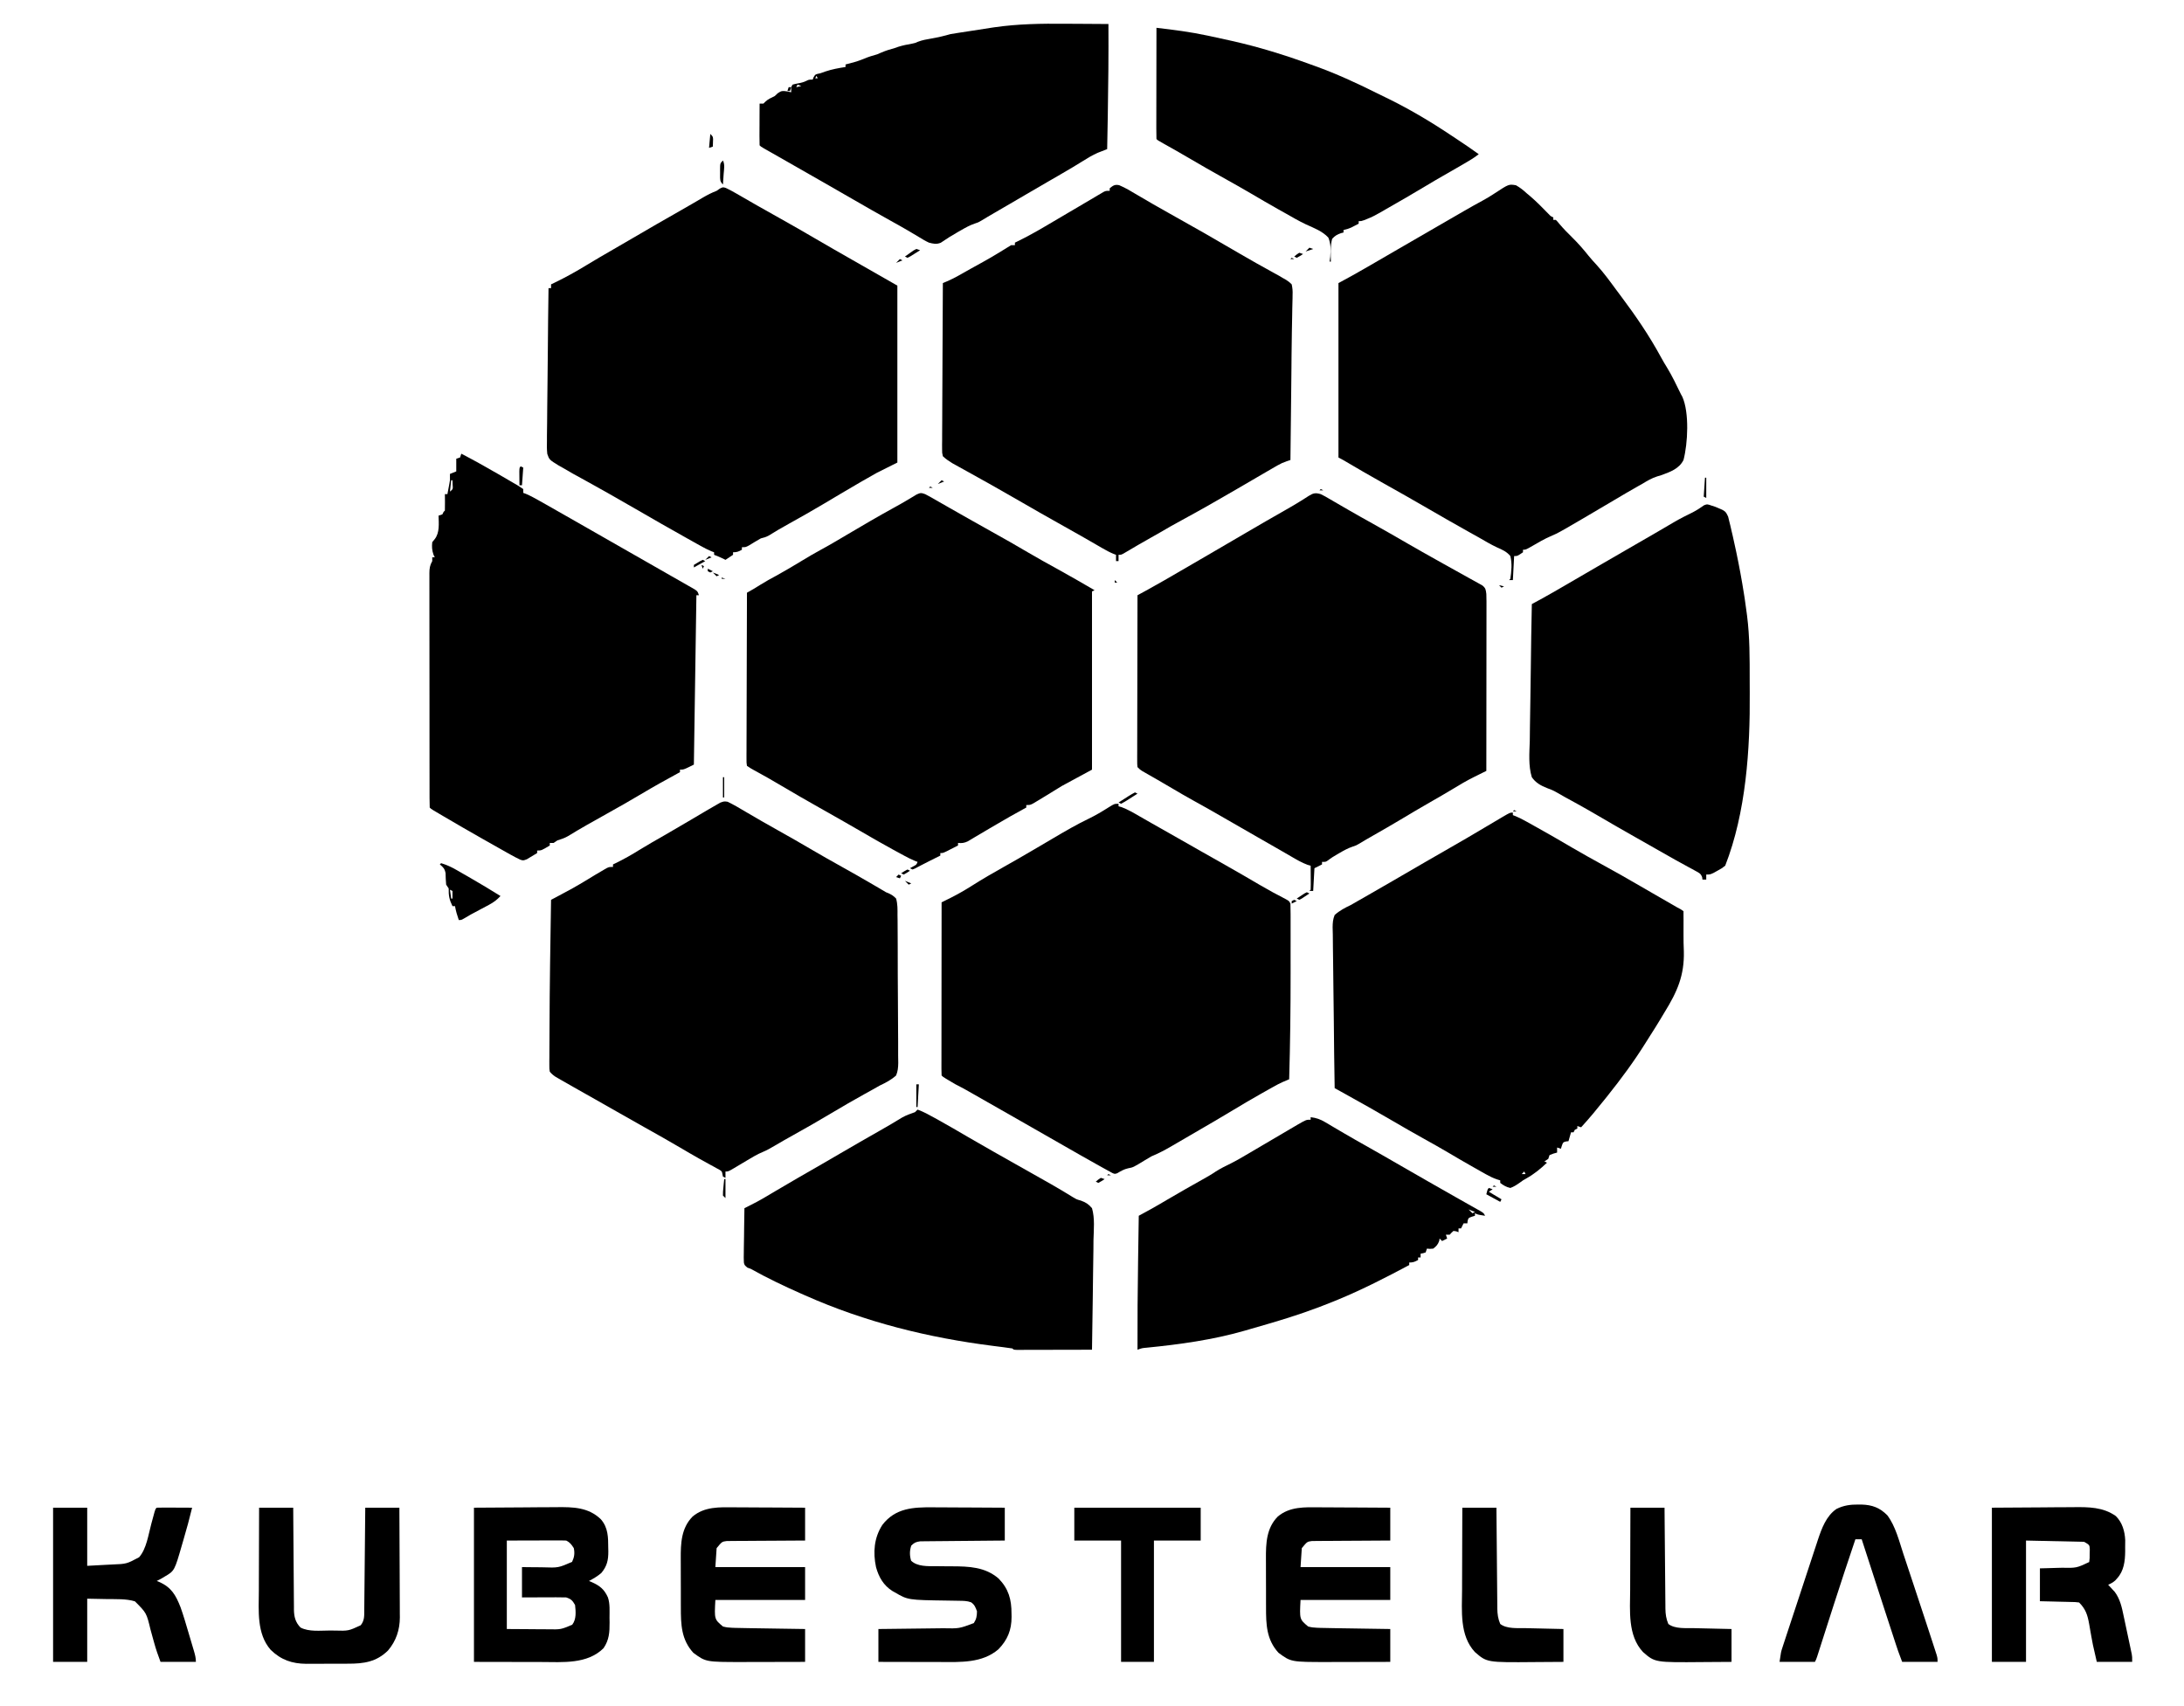 <?xml version="1.0" encoding="UTF-8"?>
<svg version="1.1" xmlns="http://www.w3.org/2000/svg" width="1728" height="1350">
<path d="M0 0 C1.947 0.966 3.857 2.01 5.734 3.105 C6.853 3.752 7.971 4.399 9.124 5.065 C9.714 5.41 10.304 5.756 10.912 6.112 C13.419 7.579 15.934 9.031 18.449 10.484 C19.743 11.232 21.037 11.981 22.33 12.73 C28.392 16.239 34.503 19.658 40.625 23.062 C50.227 28.416 59.758 33.883 69.27 39.395 C76.645 43.661 84.059 47.851 91.5 52 C93.542 53.144 95.584 54.289 97.625 55.434 C100.946 57.296 104.27 59.151 107.605 60.989 C110.658 62.671 113.701 64.369 116.738 66.077 C118.465 67.043 120.202 67.991 121.939 68.939 C122.98 69.528 124.021 70.116 125.094 70.723 C126.019 71.236 126.944 71.749 127.896 72.278 C130.584 74.478 130.538 75.608 131 79 C131.087 80.971 131.122 82.944 131.12 84.916 C131.122 86.693 131.122 86.693 131.124 88.507 C131.121 89.798 131.117 91.089 131.114 92.419 C131.113 93.799 131.113 95.179 131.114 96.559 C131.114 100.299 131.108 104.038 131.101 107.777 C131.095 111.687 131.095 115.598 131.093 119.508 C131.09 126.91 131.082 134.312 131.072 141.714 C131.061 150.142 131.055 158.57 131.05 166.998 C131.04 184.332 131.022 201.666 131 219 C129.925 219.53 128.85 220.061 127.742 220.607 C126.304 221.32 124.867 222.033 123.43 222.746 C122.724 223.094 122.019 223.441 121.292 223.799 C115.487 226.685 109.962 229.915 104.445 233.316 C98.694 236.82 92.84 240.147 87 243.5 C78.994 248.102 71.032 252.756 63.133 257.539 C56.121 261.746 49.009 265.786 41.92 269.861 C40.84 270.482 39.761 271.103 38.648 271.742 C37.681 272.298 36.713 272.853 35.716 273.425 C33.906 274.475 32.109 275.548 30.326 276.645 C28 278 28 278 25.133 278.941 C21.444 280.188 18.217 281.979 14.875 283.938 C13.964 284.459 13.964 284.459 13.035 284.99 C10.493 286.461 8.073 287.943 5.758 289.754 C4 291 4 291 1 291 C1 291.66 1 292.32 1 293 C-0.98 293.99 -2.96 294.98 -5 296 C-5.33 301.94 -5.66 307.88 -6 314 C-6.99 314 -7.98 314 -9 314 C-8.67 313.67 -8.34 313.34 -8 313 C-7.913 311.584 -7.893 310.164 -7.902 308.746 C-7.906 307.892 -7.909 307.038 -7.912 306.158 C-7.92 305.26 -7.929 304.363 -7.938 303.438 C-7.944 302.085 -7.944 302.085 -7.951 300.705 C-7.963 298.47 -7.979 296.235 -8 294 C-8.802 293.776 -9.604 293.551 -10.43 293.32 C-14.977 291.639 -18.95 289.32 -23.125 286.875 C-25.009 285.785 -26.893 284.695 -28.777 283.605 C-29.783 283.022 -30.788 282.439 -31.824 281.837 C-36.842 278.934 -41.881 276.067 -46.917 273.197 C-56.84 267.54 -66.739 261.845 -76.625 256.125 C-84.618 251.501 -92.644 246.949 -100.731 242.492 C-106.38 239.37 -111.953 236.129 -117.504 232.837 C-121.394 230.53 -125.296 228.247 -129.219 225.996 C-130.088 225.497 -130.958 224.997 -131.854 224.482 C-133.546 223.512 -135.239 222.544 -136.933 221.578 C-138.078 220.921 -138.078 220.921 -139.246 220.25 C-139.923 219.863 -140.601 219.477 -141.299 219.078 C-143 218 -143 218 -145 216 C-145.246 213.63 -145.246 213.63 -145.241 210.596 C-145.243 209.449 -145.246 208.302 -145.249 207.12 C-145.242 205.856 -145.234 204.591 -145.227 203.289 C-145.226 201.948 -145.227 200.608 -145.228 199.268 C-145.229 195.624 -145.217 191.979 -145.203 188.335 C-145.19 184.529 -145.189 180.722 -145.187 176.916 C-145.181 169.705 -145.164 162.495 -145.144 155.284 C-145.122 147.076 -145.111 138.868 -145.101 130.66 C-145.08 113.774 -145.045 96.887 -145 80 C-144.262 79.598 -143.524 79.197 -142.763 78.783 C-141.786 78.251 -140.809 77.718 -139.802 77.17 C-138.837 76.645 -137.872 76.119 -136.877 75.578 C-132.662 73.266 -128.484 70.89 -124.312 68.5 C-123.42 67.989 -122.528 67.479 -121.609 66.953 C-111.723 61.284 -101.885 55.535 -92.048 49.782 C-86.038 46.268 -80.022 42.762 -74.007 39.255 C-68.968 36.316 -63.93 33.375 -58.895 30.43 C-48.408 24.299 -37.908 18.196 -27.335 12.216 C-23.353 9.955 -19.411 7.659 -15.535 5.219 C-14.506 4.575 -14.506 4.575 -13.455 3.919 C-12.196 3.126 -10.945 2.321 -9.703 1.501 C-5.946 -0.862 -4.213 -1.238 0 0 Z " fill="#000000" transform="translate(1045,391)"/>
<path d="M0 0 C2.899 1.372 5.659 2.877 8.437 4.481 C10.114 5.447 10.114 5.447 11.826 6.431 C12.417 6.773 13.007 7.114 13.615 7.466 C16.765 9.288 19.921 11.099 23.077 12.911 C23.719 13.28 24.361 13.649 25.023 14.029 C31.138 17.538 37.292 20.975 43.452 24.403 C52.525 29.462 61.52 34.639 70.481 39.893 C80.175 45.571 89.927 51.145 99.687 56.708 C111.697 63.556 123.698 70.419 135.702 77.278 C135.702 123.478 135.702 169.678 135.702 217.278 C127.782 221.238 127.782 221.238 119.702 225.278 C115.568 227.575 111.469 229.89 107.39 232.278 C106.292 232.916 105.195 233.553 104.064 234.21 C94.931 239.526 85.855 244.935 76.777 250.344 C67.966 255.575 59.062 260.626 50.096 265.587 C44.604 268.629 39.2 271.758 33.878 275.092 C31.78 276.236 30.014 276.748 27.702 277.278 C24.573 279.03 21.535 280.905 18.479 282.782 C15.702 284.278 15.702 284.278 12.702 284.278 C12.702 284.938 12.702 285.598 12.702 286.278 C10.055 287.739 8.808 288.278 5.702 288.278 C5.702 288.938 5.702 289.598 5.702 290.278 C3.741 291.668 1.74 293.004 -0.298 294.278 C-1.133 293.845 -1.133 293.845 -1.985 293.403 C-4.383 292.237 -6.814 291.244 -9.298 290.278 C-9.298 289.618 -9.298 288.958 -9.298 288.278 C-10.006 288.011 -10.715 287.744 -11.444 287.469 C-14.413 286.23 -17.145 284.79 -19.954 283.224 C-21.596 282.31 -21.596 282.31 -23.271 281.379 C-24.446 280.721 -25.622 280.062 -26.798 279.403 C-28.015 278.724 -29.233 278.044 -30.45 277.365 C-44.264 269.649 -57.989 261.783 -71.673 253.841 C-78.566 249.841 -85.485 245.888 -92.423 241.966 C-93.373 241.428 -94.323 240.89 -95.302 240.336 C-100.496 237.403 -105.705 234.498 -110.931 231.622 C-112.035 231.011 -113.14 230.401 -114.278 229.772 C-116.385 228.608 -118.496 227.45 -120.611 226.299 C-123.541 224.678 -126.417 222.985 -129.298 221.278 C-130.262 220.745 -131.227 220.212 -132.22 219.662 C-139.689 215.037 -139.689 215.037 -141.29 210.413 C-141.653 206.919 -141.66 203.58 -141.547 200.069 C-141.548 198.761 -141.55 197.453 -141.551 196.105 C-141.555 192.538 -141.49 188.975 -141.413 185.409 C-141.344 181.675 -141.338 177.941 -141.325 174.206 C-141.291 167.143 -141.201 160.083 -141.09 153.021 C-140.967 144.978 -140.907 136.934 -140.851 128.89 C-140.737 112.352 -140.543 95.815 -140.298 79.278 C-139.638 79.278 -138.978 79.278 -138.298 79.278 C-138.298 78.288 -138.298 77.298 -138.298 76.278 C-137.375 75.84 -136.452 75.402 -135.501 74.95 C-126.871 70.782 -118.617 66.185 -110.434 61.2 C-103.387 56.91 -96.265 52.763 -89.11 48.653 C-82.027 44.583 -74.951 40.505 -67.923 36.341 C-59.263 31.217 -50.518 26.243 -41.775 21.262 C-36.321 18.155 -30.872 15.04 -25.45 11.876 C-24.581 11.369 -23.711 10.861 -22.815 10.339 C-21.231 9.413 -19.65 8.484 -18.07 7.552 C-14.542 5.489 -11.127 3.738 -7.298 2.278 C-6.473 1.701 -5.648 1.123 -4.798 0.528 C-2.298 -0.722 -2.298 -0.722 0 0 Z " fill="#000000" transform="translate(574.298,148.722)"/>
<path d="M0 0 C0 0.66 0 1.32 0 2 C0.775 2.21 1.549 2.42 2.348 2.637 C7.361 4.508 11.811 7.141 16.438 9.812 C18.506 10.995 20.575 12.177 22.645 13.359 C23.7 13.965 24.755 14.57 25.842 15.193 C30.757 18.005 35.692 20.782 40.625 23.562 C48.796 28.177 56.95 32.821 65.093 37.485 C71.484 41.143 77.896 44.762 84.312 48.375 C93.444 53.517 102.497 58.783 111.531 64.094 C118.409 68.121 125.364 71.929 132.465 75.547 C135 77 135 77 136 79 C136.099 81.794 136.136 84.563 136.129 87.357 C136.132 88.659 136.132 88.659 136.135 89.986 C136.139 92.885 136.136 95.784 136.133 98.684 C136.133 100.73 136.134 102.777 136.136 104.823 C136.137 109.15 136.135 113.477 136.13 117.804 C136.125 123.212 136.128 128.619 136.134 134.026 C136.159 162.031 135.799 190.006 135 218 C133.267 218.735 131.535 219.469 129.802 220.204 C127.302 221.308 124.935 222.599 122.551 223.934 C121.548 224.494 120.546 225.054 119.513 225.631 C118.457 226.227 117.401 226.823 116.312 227.438 C115.204 228.061 114.095 228.684 112.953 229.326 C105.403 233.591 97.935 237.974 90.517 242.465 C81.157 248.133 71.699 253.631 62.234 259.122 C59.397 260.769 56.563 262.421 53.73 264.074 C51.373 265.449 49.013 266.82 46.653 268.19 C44.981 269.162 43.31 270.138 41.64 271.115 C36.509 274.088 31.481 276.748 26 279 C24.291 279.963 22.601 280.961 20.938 282 C11.591 287.707 11.591 287.707 7.625 288.438 C4.339 289.142 1.842 290.652 -1.035 292.355 C-3 293 -3 293 -4.898 292.163 C-5.939 291.587 -5.939 291.587 -7 291 C-7.878 290.527 -7.878 290.527 -8.773 290.045 C-10.829 288.907 -12.884 287.767 -14.938 286.625 C-15.731 286.184 -16.525 285.742 -17.342 285.288 C-25.941 280.493 -34.485 275.601 -43.026 270.704 C-47.945 267.886 -52.867 265.075 -57.79 262.263 C-60.771 260.559 -63.753 258.856 -66.734 257.152 C-67.333 256.81 -67.931 256.468 -68.548 256.116 C-72.767 253.705 -76.985 251.292 -81.203 248.879 C-92.457 242.44 -103.717 236.012 -115 229.625 C-115.956 229.083 -116.911 228.542 -117.896 227.984 C-118.776 227.486 -119.656 226.989 -120.562 226.477 C-121.327 226.044 -122.091 225.612 -122.879 225.167 C-124.896 224.057 -126.94 223.026 -129 222 C-130.738 220.994 -132.467 219.972 -134.188 218.938 C-135.508 218.147 -135.508 218.147 -136.855 217.34 C-139 216 -139 216 -140 215 C-140.096 213.228 -140.122 211.453 -140.12 209.679 C-140.122 208.525 -140.123 207.37 -140.124 206.181 C-140.121 204.904 -140.117 203.626 -140.114 202.31 C-140.113 200.96 -140.113 199.611 -140.114 198.261 C-140.114 194.585 -140.108 190.91 -140.101 187.234 C-140.095 183.397 -140.095 179.56 -140.093 175.723 C-140.09 168.452 -140.082 161.181 -140.072 153.911 C-140.061 145.635 -140.055 137.359 -140.05 129.084 C-140.04 112.056 -140.022 95.028 -140 78 C-139.326 77.664 -138.652 77.329 -137.958 76.983 C-137.067 76.539 -136.176 76.095 -135.258 75.637 C-134.378 75.198 -133.497 74.759 -132.59 74.307 C-126.82 71.395 -121.296 68.207 -115.836 64.744 C-107.717 59.594 -99.439 54.799 -91.052 50.097 C-84.017 46.15 -77.026 42.135 -70.062 38.062 C-69.075 37.486 -68.088 36.909 -67.07 36.315 C-61.944 33.318 -56.826 30.308 -51.715 27.285 C-42.456 21.825 -33.245 16.434 -23.55 11.782 C-18.078 9.13 -12.915 6.046 -7.781 2.792 C-3.308 0 -3.308 0 0 0 Z " fill="#000000" transform="translate(885,636)"/>
<path d="M0 0 C5.045 2.12 9.618 4.913 14.309 7.719 C22.733 12.697 31.195 17.586 39.746 22.344 C48.71 27.34 57.649 32.377 66.559 37.469 C67.146 37.805 67.734 38.141 68.34 38.487 C77.458 43.7 86.533 48.984 95.592 54.301 C104.059 59.253 112.616 64.042 121.214 68.764 C122.195 69.307 123.176 69.851 124.188 70.41 C125.045 70.881 125.903 71.353 126.787 71.838 C127.681 72.376 128.575 72.914 129.496 73.469 C130.081 73.785 130.665 74.102 131.267 74.428 C133.263 75.634 134.876 76.787 136.496 78.469 C137.158 81.61 137.336 83.694 137.197 86.815 C137.189 87.648 137.18 88.48 137.171 89.337 C137.135 92.107 137.05 94.872 136.965 97.641 C136.93 99.607 136.9 101.574 136.872 103.541 C136.809 107.71 136.727 111.879 136.63 116.048 C136.49 122.36 136.422 128.672 136.375 134.986 C136.359 137.079 136.343 139.171 136.327 141.264 C136.315 142.819 136.315 142.819 136.303 144.406 C136.26 149.639 136.201 154.872 136.141 160.105 C136.129 161.139 136.117 162.172 136.105 163.237 C136.081 165.334 136.057 167.431 136.033 169.528 C135.97 174.968 135.911 180.408 135.852 185.848 C135.736 196.388 135.617 206.928 135.496 217.469 C134.552 217.776 133.608 218.083 132.635 218.4 C129.896 219.333 127.651 220.353 125.16 221.797 C124.356 222.26 123.551 222.722 122.723 223.199 C121.864 223.701 121.006 224.202 120.121 224.719 C119.208 225.246 118.296 225.773 117.355 226.316 C114.398 228.027 111.447 229.747 108.496 231.469 C107.018 232.33 107.018 232.33 105.511 233.209 C101.488 235.554 97.467 237.902 93.446 240.25 C78.783 248.813 64.05 257.213 49.122 265.305 C43.428 268.397 37.792 271.553 32.227 274.871 C29.931 276.214 27.621 277.512 25.293 278.797 C22.014 280.611 18.764 282.467 15.531 284.363 C14.712 284.843 13.893 285.324 13.049 285.818 C11.36 286.811 9.672 287.805 7.986 288.803 C7.176 289.276 6.366 289.75 5.531 290.238 C4.803 290.667 4.075 291.096 3.324 291.538 C1.496 292.469 1.496 292.469 -0.504 292.469 C-0.504 294.119 -0.504 295.769 -0.504 297.469 C-1.164 297.469 -1.824 297.469 -2.504 297.469 C-2.504 295.819 -2.504 294.169 -2.504 292.469 C-3.211 292.205 -3.917 291.941 -4.646 291.669 C-7.666 290.401 -10.402 288.905 -13.238 287.266 C-14.916 286.301 -14.916 286.301 -16.627 285.316 C-17.513 284.804 -17.513 284.804 -18.416 284.281 C-21.569 282.458 -24.728 280.645 -27.887 278.832 C-28.851 278.278 -28.851 278.278 -29.834 277.713 C-35.905 274.229 -42.013 270.812 -48.129 267.406 C-57.775 262.027 -67.354 256.538 -76.912 251.006 C-83.945 246.938 -90.993 242.902 -98.066 238.906 C-98.986 238.387 -99.905 237.867 -100.852 237.332 C-105.997 234.43 -111.154 231.551 -116.32 228.688 C-117.456 228.057 -118.591 227.426 -119.761 226.776 C-121.954 225.558 -124.149 224.345 -126.346 223.136 C-127.836 222.309 -127.836 222.309 -129.355 221.465 C-130.23 220.982 -131.105 220.499 -132.006 220.002 C-134.777 218.301 -137.139 216.712 -139.504 214.469 C-140.119 211.837 -140.119 211.837 -140.105 208.787 C-140.112 207.628 -140.119 206.47 -140.126 205.277 C-140.108 204.01 -140.09 202.744 -140.072 201.438 C-140.07 200.088 -140.071 198.738 -140.074 197.387 C-140.075 193.724 -140.046 190.062 -140.011 186.399 C-139.98 182.57 -139.977 178.741 -139.971 174.912 C-139.955 167.662 -139.914 160.413 -139.864 153.163 C-139.808 144.909 -139.781 136.656 -139.756 128.402 C-139.703 111.424 -139.615 94.446 -139.504 77.469 C-137.858 76.771 -137.858 76.771 -136.178 76.059 C-133.011 74.717 -130.02 73.189 -127.02 71.5 C-125.506 70.651 -125.506 70.651 -123.961 69.784 C-122.903 69.185 -121.844 68.586 -120.754 67.969 C-119.11 67.043 -119.11 67.043 -117.433 66.099 C-101.233 57.174 -101.233 57.174 -85.504 47.469 C-84.514 47.469 -83.524 47.469 -82.504 47.469 C-82.504 46.809 -82.504 46.149 -82.504 45.469 C-81.773 45.114 -81.043 44.759 -80.29 44.394 C-72.949 40.783 -65.855 36.883 -58.816 32.719 C-57.252 31.8 -57.252 31.8 -55.656 30.862 C-52.603 29.068 -49.553 27.269 -46.504 25.469 C-44.949 24.553 -43.395 23.638 -41.84 22.723 C-41.142 22.312 -40.443 21.901 -39.724 21.477 C-37.041 19.899 -34.357 18.322 -31.672 16.746 C-30.109 15.825 -28.548 14.902 -26.988 13.977 C-24.372 12.427 -21.751 10.885 -19.129 9.344 C-18.313 8.858 -17.497 8.371 -16.657 7.87 C-15.897 7.426 -15.138 6.981 -14.355 6.523 C-13.683 6.126 -13.011 5.729 -12.319 5.32 C-10.504 4.469 -10.504 4.469 -7.504 4.469 C-7.504 3.809 -7.504 3.149 -7.504 2.469 C-4.838 0.274 -3.459 -0.734 0 0 Z " fill="#000000" transform="translate(885.504,146.531)"/>
<path d="M0 0 C1.562 0.781 3.098 1.615 4.613 2.484 C5.519 3.001 6.425 3.517 7.359 4.049 C8.334 4.61 9.308 5.172 10.312 5.75 C12.405 6.944 14.497 8.138 16.59 9.332 C17.658 9.944 18.727 10.556 19.828 11.186 C24.667 13.953 29.521 16.696 34.375 19.438 C35.782 20.233 35.782 20.233 37.217 21.045 C42.272 23.903 47.335 26.749 52.406 29.578 C62.109 34.991 71.789 40.418 81.334 46.104 C89.086 50.692 96.987 55.012 104.87 59.369 C114.655 64.786 124.35 70.346 134 76 C133.34 76.33 132.68 76.66 132 77 C132 123.53 132 170.06 132 218 C124.08 222.29 116.16 226.58 108 231 C103.635 233.634 99.309 236.282 95 239 C92.799 240.345 90.591 241.679 88.375 243 C87.413 243.577 86.452 244.155 85.461 244.75 C83 246 83 246 80 246 C80 246.66 80 247.32 80 248 C79.014 248.53 79.014 248.53 78.009 249.071 C70.987 252.871 64.073 256.832 57.188 260.875 C55.081 262.104 52.974 263.333 50.867 264.562 C47.403 266.587 43.948 268.624 40.508 270.688 C39.55 271.254 39.55 271.254 38.573 271.833 C36.947 272.795 35.327 273.768 33.707 274.742 C30.866 276.062 29.09 276.282 26 276 C26 276.66 26 277.32 26 278 C24.044 279.005 22.085 280.004 20.125 281 C18.489 281.835 18.489 281.835 16.82 282.688 C14 284 14 284 12 284 C12 284.66 12 285.32 12 286 C9.11 287.445 6.22 288.889 3.328 290.328 C1.226 291.384 -0.869 292.455 -2.953 293.547 C-3.835 294.006 -4.717 294.465 -5.625 294.938 C-6.82 295.57 -6.82 295.57 -8.039 296.215 C-9.01 296.603 -9.01 296.603 -10 297 C-10.66 296.67 -11.32 296.34 -12 296 C-11.196 295.546 -10.391 295.092 -9.562 294.625 C-6.911 293.253 -6.911 293.253 -6 291 C-6.72 290.725 -7.441 290.449 -8.183 290.166 C-10.919 289.033 -13.467 287.756 -16.07 286.348 C-17.039 285.824 -18.008 285.301 -19.007 284.761 C-20.036 284.201 -21.065 283.64 -22.125 283.062 C-23.196 282.481 -24.267 281.899 -25.37 281.299 C-34.211 276.474 -42.935 271.466 -51.628 266.381 C-55.822 263.939 -60.036 261.532 -64.25 259.125 C-65.116 258.63 -65.982 258.135 -66.875 257.625 C-72.507 254.411 -78.151 251.22 -83.801 248.037 C-93.655 242.484 -103.451 236.845 -113.182 231.077 C-120.625 226.667 -128.097 222.349 -135.723 218.262 C-138 217 -138 217 -141 215 C-141.369 212.614 -141.369 212.614 -141.361 209.558 C-141.365 208.403 -141.369 207.247 -141.373 206.057 C-141.362 204.783 -141.352 203.509 -141.341 202.197 C-141.34 200.847 -141.34 199.497 -141.342 198.147 C-141.343 194.475 -141.325 190.804 -141.304 187.133 C-141.285 183.299 -141.284 179.464 -141.28 175.63 C-141.271 168.366 -141.246 161.102 -141.216 153.839 C-141.183 145.57 -141.166 137.302 -141.151 129.034 C-141.12 112.022 -141.067 95.011 -141 78 C-139.244 77 -137.487 76 -135.731 74.999 C-133.869 73.925 -132.055 72.792 -130.25 71.625 C-126.233 69.091 -122.085 66.845 -117.906 64.59 C-110.952 60.786 -104.158 56.704 -97.375 52.607 C-92.504 49.666 -87.639 46.756 -82.625 44.062 C-78.123 41.644 -73.711 39.099 -69.312 36.5 C-68.606 36.082 -67.899 35.665 -67.17 35.235 C-65.63 34.324 -64.089 33.414 -62.549 32.504 C-49.844 25.007 -37.133 17.52 -24.195 10.43 C-20.735 8.533 -17.306 6.604 -13.922 4.574 C-13.279 4.192 -12.637 3.811 -11.975 3.417 C-10.251 2.388 -8.535 1.345 -6.82 0.301 C-3.634 -1.169 -3.167 -1.105 0 0 Z " fill="#000000" transform="translate(732,391)"/>
<path d="M0 0 C4.855 2.349 9.455 5.064 14.082 7.832 C22.586 12.859 31.134 17.785 39.77 22.582 C48.999 27.718 58.142 32.984 67.25 38.332 C74.375 42.504 81.555 46.567 88.77 50.582 C97.339 55.354 105.859 60.202 114.332 65.145 C115.313 65.716 116.294 66.288 117.305 66.877 C119.966 68.435 122.626 69.994 125.27 71.582 C125.922 71.841 126.574 72.101 127.245 72.368 C129.735 73.523 131.381 74.575 133.27 76.582 C134.529 80.98 134.414 85.323 134.384 89.874 C134.403 91.241 134.425 92.608 134.451 93.975 C134.509 97.683 134.515 101.388 134.509 105.096 C134.507 108.194 134.53 111.293 134.551 114.392 C134.601 121.706 134.607 129.02 134.587 136.334 C134.568 143.869 134.626 151.401 134.721 158.936 C134.8 165.413 134.829 171.89 134.818 178.368 C134.812 182.234 134.826 186.097 134.889 189.962 C134.946 193.6 134.94 197.234 134.886 200.872 C134.873 202.834 134.923 204.796 134.976 206.758 C134.884 210.456 134.666 213.151 133.27 216.582 C129.285 220.151 125.109 222.287 120.27 224.582 C118.333 225.663 116.402 226.754 114.48 227.863 C112.536 228.938 110.591 230.011 108.645 231.082 C99.595 236.103 90.653 241.274 81.77 246.582 C71.882 252.488 61.914 258.22 51.84 263.803 C46.847 266.57 41.895 269.386 36.984 272.297 C33.891 274.114 30.875 275.858 27.551 277.211 C23.383 278.952 19.633 281.194 15.77 283.52 C12.937 285.209 10.104 286.897 7.27 288.582 C6.603 288.981 5.937 289.379 5.25 289.79 C0.499 292.582 0.499 292.582 -1.73 292.582 C-1.73 294.232 -1.73 295.882 -1.73 297.582 C-2.39 297.252 -3.05 296.922 -3.73 296.582 C-3.857 295.953 -3.984 295.325 -4.115 294.677 C-4.547 292.469 -4.547 292.469 -6.391 291.249 C-7.113 290.856 -7.834 290.463 -8.578 290.059 C-9.398 289.602 -10.218 289.146 -11.063 288.676 C-11.964 288.191 -12.865 287.707 -13.793 287.207 C-15.727 286.136 -17.661 285.063 -19.594 283.988 C-20.605 283.43 -21.617 282.872 -22.659 282.297 C-27.646 279.513 -32.559 276.605 -37.48 273.707 C-46.785 268.255 -56.161 262.945 -65.581 257.694 C-73.053 253.528 -80.492 249.308 -87.914 245.052 C-93.404 241.907 -98.907 238.783 -104.418 235.676 C-109.193 232.984 -113.962 230.285 -118.73 227.582 C-120.123 226.793 -120.123 226.793 -121.544 225.988 C-124.193 224.483 -126.837 222.971 -129.48 221.457 C-130.273 221.008 -131.065 220.558 -131.881 220.095 C-132.61 219.676 -133.339 219.256 -134.09 218.824 C-134.724 218.462 -135.358 218.099 -136.011 217.726 C-137.923 216.454 -139.278 215.374 -140.73 213.582 C-141.098 211.276 -141.098 211.276 -141.087 208.509 C-141.09 207.458 -141.093 206.406 -141.096 205.323 C-141.084 204.167 -141.071 203.011 -141.059 201.82 C-141.057 200.598 -141.056 199.376 -141.054 198.116 C-141.046 194.747 -141.025 191.378 -140.996 188.008 C-140.975 185.187 -140.965 182.365 -140.955 179.544 C-140.832 145.555 -140.291 111.566 -139.73 77.582 C-138.072 76.716 -138.072 76.716 -136.381 75.833 C-128.195 71.541 -120.106 67.178 -112.23 62.332 C-107.456 59.415 -102.676 56.509 -97.824 53.723 C-97.109 53.31 -96.395 52.898 -95.658 52.474 C-93.73 51.582 -93.73 51.582 -90.73 51.582 C-90.73 50.922 -90.73 50.262 -90.73 49.582 C-90.015 49.242 -89.3 48.901 -88.562 48.551 C-82.076 45.396 -75.95 41.93 -69.844 38.098 C-63.293 34.042 -56.568 30.274 -49.887 26.439 C-43.504 22.771 -37.145 19.066 -30.82 15.298 C-27.273 13.186 -23.716 11.091 -20.155 9.004 C-18.577 8.078 -17.001 7.149 -15.427 6.215 C-13.373 5.003 -11.306 3.82 -9.23 2.645 C-8.106 1.996 -6.982 1.348 -5.824 0.68 C-2.73 -0.418 -2.73 -0.418 0 0 Z " fill="#000000" transform="translate(575.73,634.418)"/>
<path d="M0 0 C0 0.66 0 1.32 0 2 C0.711 2.268 1.421 2.537 2.153 2.813 C5.081 4.034 7.778 5.445 10.551 6.984 C11.629 7.582 12.707 8.18 13.818 8.797 C14.983 9.448 16.148 10.099 17.312 10.75 C17.91 11.083 18.508 11.416 19.124 11.759 C28.417 16.935 37.618 22.254 46.785 27.651 C54.72 32.301 62.749 36.765 70.812 41.188 C81.084 46.822 91.28 52.565 101.393 58.481 C104.511 60.297 107.635 62.101 110.762 63.902 C111.349 64.241 111.937 64.58 112.543 64.929 C115.456 66.607 118.37 68.285 121.284 69.963 C122.343 70.573 123.401 71.184 124.492 71.812 C125.434 72.355 126.376 72.898 127.347 73.457 C128.223 73.966 129.098 74.475 130 75 C130.939 75.499 131.877 75.998 132.844 76.512 C133.556 77.003 134.267 77.494 135 78 C135 78.99 135 79.98 135 81 C135.011 82.374 135.023 83.747 135.035 85.121 C135.063 88.899 135.046 92.675 135.012 96.453 C134.976 100.892 135.084 105.3 135.27 109.734 C135.752 128.962 129.985 141.837 120 158 C118.807 159.99 117.616 161.981 116.426 163.973 C113.792 168.332 111.088 172.64 108.333 176.923 C107.215 178.665 106.115 180.419 105.02 182.176 C95.902 196.794 85.74 210.542 75 224 C74.128 225.093 74.128 225.093 73.238 226.208 C67.018 233.978 60.74 241.67 54 249 C53.01 248.67 52.02 248.34 51 248 C51 248.66 51 249.32 51 250 C50.34 250.33 49.68 250.66 49 251 C48.67 251.66 48.34 252.32 48 253 C47.34 253 46.68 253 46 253 C45.34 255.31 44.68 257.62 44 260 C43.072 260.093 43.072 260.093 42.125 260.188 C39.722 260.829 39.722 260.829 38.75 263.562 C38.379 264.769 38.379 264.769 38 266 C37.01 265.67 36.02 265.34 35 265 C35 266.32 35 267.64 35 269 C34.031 269.268 33.061 269.536 32.062 269.812 C31.052 270.204 30.041 270.596 29 271 C28.67 271.99 28.34 272.98 28 274 C25.277 275.824 25.277 275.824 21.938 277.688 C20.833 278.31 19.728 278.933 18.59 279.574 C17.308 280.28 17.308 280.28 16 281 C17.453 280.136 18.912 279.284 20.375 278.438 C21.187 277.962 21.999 277.486 22.836 276.996 C23.55 276.667 24.264 276.339 25 276 C25.66 276.33 26.32 276.66 27 277 C21.858 281.893 16.75 286.067 10.543 289.531 C7.941 290.979 7.941 290.979 5.426 292.844 C2.96 294.565 0.834 295.988 -2 297 C-5.17 296.321 -7.455 294.976 -10 293 C-10 292.34 -10 291.68 -10 291 C-10.877 290.73 -11.755 290.46 -12.659 290.182 C-15.83 289.06 -18.533 287.744 -21.457 286.094 C-22.478 285.52 -23.499 284.946 -24.551 284.355 C-26.165 283.437 -26.165 283.437 -27.812 282.5 C-29.495 281.551 -29.495 281.551 -31.211 280.582 C-38.011 276.733 -44.766 272.816 -51.481 268.821 C-57.615 265.188 -63.835 261.718 -70.062 258.25 C-78.43 253.59 -86.741 248.85 -95 244 C-107.233 236.819 -119.6 229.887 -132 223 C-133.561 222.133 -135.122 221.265 -136.683 220.398 C-137.897 219.724 -137.897 219.724 -139.134 219.036 C-139.75 218.694 -140.366 218.352 -141 218 C-141.304 200.276 -141.533 182.553 -141.674 164.827 C-141.741 156.596 -141.832 148.366 -141.981 140.136 C-142.11 132.961 -142.194 125.787 -142.223 118.61 C-142.24 114.811 -142.28 111.016 -142.374 107.218 C-142.463 103.638 -142.49 100.063 -142.47 96.482 C-142.476 94.55 -142.545 92.62 -142.617 90.69 C-142.561 87.031 -142.374 84.397 -141 81 C-137.009 77.449 -132.83 75.297 -128 73 C-126.318 72.044 -124.643 71.076 -122.98 70.086 C-121.384 69.18 -119.786 68.277 -118.188 67.375 C-110.533 63.029 -102.91 58.632 -95.312 54.188 C-86.931 49.287 -78.536 44.412 -70.125 39.562 C-68.517 38.635 -68.517 38.635 -66.877 37.69 C-61.288 34.468 -55.697 31.251 -50.105 28.035 C-36.371 20.146 -36.371 20.146 -22.75 12.062 C-17.919 9.145 -13.073 6.262 -8.188 3.438 C-7.047 2.776 -5.906 2.115 -4.73 1.434 C-2 0 -2 0 0 0 Z M9 284 C8.34 284.66 7.68 285.32 7 286 C7.99 286 8.98 286 10 286 C9.67 285.34 9.34 284.68 9 284 Z " fill="#000000" transform="translate(1197,643)"/>
<path d="M0 0 C3.254 1.839 5.787 3.859 8.527 6.398 C9.833 7.483 9.833 7.483 11.164 8.59 C16.292 12.98 21.012 17.811 25.715 22.648 C27.42 24.47 27.42 24.47 29.527 25.398 C29.527 26.058 29.527 26.718 29.527 27.398 C30.187 27.398 30.847 27.398 31.527 27.398 C32.832 28.727 32.832 28.727 34.402 30.648 C37.553 34.37 40.918 37.806 44.402 41.211 C49.083 45.816 53.308 50.621 57.395 55.77 C59.454 58.308 61.612 60.694 63.84 63.086 C69.374 69.168 74.185 75.761 79.044 82.384 C80.409 84.238 81.789 86.08 83.176 87.918 C94.686 103.257 105.589 119.201 114.719 136.078 C116.264 138.914 117.885 141.657 119.59 144.398 C123.701 151.146 127.053 158.31 130.527 165.398 C130.881 166.036 131.234 166.673 131.598 167.33 C137.231 179.866 135.961 204.355 132.527 217.398 C129.056 224.37 121.797 226.93 114.867 229.41 C113.778 229.742 112.688 230.074 111.566 230.416 C107.363 231.775 103.835 233.85 100.09 236.148 C98.817 236.867 97.541 237.581 96.262 238.289 C90.2 241.696 84.228 245.258 78.241 248.796 C33.887 274.98 33.887 274.98 27.133 277.832 C22.215 279.969 17.679 282.653 13.049 285.346 C7.73 288.398 7.73 288.398 5.527 288.398 C5.527 289.058 5.527 289.718 5.527 290.398 C1.143 293.398 1.143 293.398 -1.473 293.398 C-1.803 299.668 -2.133 305.938 -2.473 312.398 C-3.463 312.398 -4.453 312.398 -5.473 312.398 C-5.143 312.068 -4.813 311.738 -4.473 311.398 C-3.589 305.417 -2.976 299.328 -4.473 293.398 C-7.385 289.822 -10.93 288.34 -15.105 286.504 C-20.053 284.194 -24.731 281.35 -29.473 278.648 C-31.671 277.421 -33.87 276.196 -36.07 274.973 C-41.702 271.834 -47.314 268.663 -52.91 265.461 C-54.17 264.74 -54.17 264.74 -55.456 264.004 C-60.204 261.283 -64.944 258.549 -69.68 255.809 C-81.461 248.992 -93.275 242.248 -105.167 235.627 C-115.678 229.758 -126.066 223.683 -136.439 217.575 C-137.762 216.81 -139.106 216.082 -140.473 215.398 C-140.473 169.858 -140.473 124.318 -140.473 77.398 C-136.843 75.418 -133.213 73.438 -129.473 71.398 C-126.237 69.575 -123.007 67.745 -119.785 65.898 C-118.891 65.387 -117.998 64.876 -117.077 64.349 C-109.282 59.88 -101.521 55.354 -93.764 50.82 C-83.142 44.613 -72.482 38.47 -61.821 32.329 C-58.358 30.332 -54.897 28.331 -51.438 26.328 C-50.27 25.653 -49.103 24.978 -47.935 24.302 C-45.743 23.035 -43.552 21.766 -41.362 20.496 C-36.534 17.706 -31.691 14.964 -26.777 12.328 C-23.363 10.486 -20.103 8.542 -16.883 6.379 C-5.666 -0.982 -5.666 -0.982 0 0 Z " fill="#000000" transform="translate(1199.473,146.602)"/>
<path d="M0 0 C9.628 4.973 19.053 10.272 28.438 15.688 C29.55 16.329 30.663 16.97 31.81 17.631 C34.881 19.409 37.941 21.203 41 23 C41.846 23.483 42.692 23.966 43.563 24.463 C45.427 25.559 47.224 26.768 49 28 C49 28.99 49 29.98 49 31 C49.99 31.36 49.99 31.36 51 31.727 C54.826 33.351 58.38 35.338 62 37.375 C62.789 37.816 63.578 38.258 64.391 38.712 C72.956 43.514 81.477 48.394 89.995 53.278 C95.057 56.179 100.123 59.071 105.188 61.965 C108.199 63.685 111.209 65.405 114.219 67.125 C115.385 67.792 116.552 68.458 117.719 69.125 C120.635 70.792 123.552 72.458 126.469 74.125 C127.728 74.845 127.728 74.845 129.013 75.579 C130.668 76.525 132.324 77.471 133.979 78.417 C138.356 80.919 142.735 83.419 147.115 85.915 C153.678 89.656 160.236 93.405 166.79 97.163 C169.698 98.827 172.612 100.483 175.527 102.137 C177.081 103.028 178.635 103.92 180.188 104.812 C181.229 105.398 181.229 105.398 182.292 105.995 C186.886 108.657 186.886 108.657 188 112 C187.34 112 186.68 112 186 112 C185.34 156.22 184.68 200.44 184 246 C176 250 176 250 173 250 C173 250.66 173 251.32 173 252 C172.509 252.265 172.019 252.53 171.513 252.803 C161.674 258.134 151.923 263.579 142.312 269.312 C133.344 274.662 124.274 279.806 115.151 284.885 C104.747 290.682 94.326 296.495 84.18 302.734 C81.558 304.256 78.875 305.062 76 306 C75.01 306.66 74.02 307.32 73 308 C72.01 308 71.02 308 70 308 C70 308.66 70 309.32 70 310 C63.375 314 63.375 314 60 314 C60 314.66 60 315.32 60 316 C58.284 317.064 56.552 318.1 54.812 319.125 C53.85 319.705 52.887 320.285 51.895 320.883 C49 322 49 322 46.645 321.247 C43.958 319.98 41.371 318.622 38.781 317.164 C37.777 316.601 36.774 316.037 35.74 315.457 C34.136 314.55 34.136 314.55 32.5 313.625 C31.386 312.998 30.273 312.371 29.126 311.725 C25.748 309.821 22.374 307.911 19 306 C18.053 305.465 17.107 304.929 16.131 304.377 C5.951 298.613 -4.172 292.754 -14.25 286.812 C-15.21 286.247 -16.17 285.682 -17.159 285.099 C-18.04 284.578 -18.921 284.057 -19.828 283.52 C-21.002 282.825 -21.002 282.825 -22.2 282.116 C-24 281 -24 281 -25 280 C-25.102 277.543 -25.139 275.113 -25.134 272.656 C-25.137 271.489 -25.137 271.489 -25.141 270.298 C-25.147 267.671 -25.146 265.044 -25.145 262.417 C-25.148 260.541 -25.152 258.666 -25.155 256.791 C-25.164 251.681 -25.167 246.571 -25.167 241.462 C-25.168 237.202 -25.172 232.943 -25.175 228.683 C-25.184 218.636 -25.186 208.588 -25.185 198.54 C-25.185 188.164 -25.195 177.788 -25.211 167.411 C-25.224 158.515 -25.229 149.618 -25.229 140.721 C-25.229 135.402 -25.231 130.084 -25.242 124.765 C-25.252 119.762 -25.252 114.759 -25.245 109.757 C-25.243 107.919 -25.246 106.08 -25.252 104.242 C-25.26 101.736 -25.255 99.231 -25.247 96.725 C-25.252 95.995 -25.258 95.264 -25.263 94.511 C-25.237 90.772 -24.868 88.234 -23 85 C-23 84.01 -23 83.02 -23 82 C-22.34 82 -21.68 82 -21 82 C-21.33 81.319 -21.66 80.639 -22 79.938 C-23.22 76.355 -23.403 73.766 -23 70 C-22.041 68.824 -22.041 68.824 -21.062 67.625 C-17.027 62.488 -17.866 55.302 -18 49 C-16.515 48.505 -16.515 48.505 -15 48 C-14.67 47.34 -14.34 46.68 -14 46 C-13.505 45.505 -13.505 45.505 -13 45 C-12.927 42.814 -12.916 40.625 -12.938 38.438 C-12.947 37.24 -12.956 36.042 -12.965 34.809 C-12.976 33.882 -12.988 32.955 -13 32 C-12.34 32 -11.68 32 -11 32 C-10.663 30.23 -10.331 28.459 -10 26.688 C-9.814 25.701 -9.629 24.715 -9.438 23.699 C-8.92 20.962 -8.92 20.962 -9 18 C-9 17.34 -9 16.68 -9 16 C-7.35 15.34 -5.7 14.68 -4 14 C-4 10.7 -4 7.4 -4 4 C-3.01 3.67 -2.02 3.34 -1 3 C-0.67 2.01 -0.34 1.02 0 0 Z M-8 21 C-8.33 23.97 -8.66 26.94 -9 30 C-6.589 28.044 -6.589 28.044 -6.875 24.375 C-6.916 23.261 -6.957 22.148 -7 21 C-7.33 21 -7.66 21 -8 21 Z " fill="#000000" transform="translate(365,359)"/>
<path d="M0 0 C0.949 0.303 1.897 0.606 2.875 0.918 C11.216 4.306 11.216 4.306 13.34 8.894 C13.746 10.569 13.746 10.569 14.16 12.277 C14.472 13.527 14.784 14.777 15.106 16.065 C15.406 17.376 15.704 18.688 16 20 C16.437 21.841 16.437 21.841 16.882 23.719 C17.777 27.595 18.62 31.481 19.438 35.375 C19.586 36.077 19.734 36.779 19.887 37.502 C22.138 48.208 24.11 58.943 25.812 69.75 C26.007 70.971 26.202 72.192 26.402 73.451 C26.985 77.295 27.508 81.144 28 85 C28.093 85.697 28.186 86.394 28.281 87.112 C30.469 104.053 30.375 121.082 30.371 138.132 C30.37 141.436 30.384 144.739 30.412 148.042 C30.777 192.767 27.45 242.935 11 285 C8.285 287.117 8.285 287.117 5.062 288.875 C4.002 289.471 2.941 290.066 1.848 290.68 C-1 292 -1 292 -4 292 C-4 293.32 -4 294.64 -4 296 C-4.99 296 -5.98 296 -7 296 C-7.074 295.398 -7.149 294.796 -7.226 294.176 C-8.284 291.201 -9.64 290.679 -12.391 289.188 C-13.317 288.676 -14.243 288.164 -15.197 287.637 C-16.205 287.097 -17.212 286.556 -18.25 286 C-20.37 284.834 -22.49 283.667 -24.609 282.5 C-25.684 281.913 -26.758 281.327 -27.865 280.723 C-32.444 278.207 -36.972 275.606 -41.5 273 C-47.797 269.391 -54.108 265.808 -60.433 262.247 C-70.252 256.718 -80.004 251.088 -89.72 245.38 C-95.097 242.235 -100.5 239.145 -105.953 236.133 C-106.541 235.808 -107.129 235.483 -107.735 235.148 C-110.557 233.591 -113.383 232.041 -116.214 230.5 C-118.285 229.364 -120.337 228.192 -122.365 226.981 C-124.885 225.525 -127.347 224.488 -130.092 223.533 C-134.962 221.587 -138.959 219.382 -142 215 C-144.817 205.9 -143.913 195.755 -143.622 186.322 C-143.522 182.509 -143.513 178.696 -143.494 174.883 C-143.444 167.674 -143.313 160.469 -143.152 153.262 C-142.973 145.052 -142.885 136.842 -142.805 128.631 C-142.638 111.752 -142.357 94.876 -142 78 C-140.866 77.382 -140.866 77.382 -139.708 76.752 C-138.717 76.212 -137.725 75.671 -136.703 75.115 C-135.229 74.311 -135.229 74.311 -133.724 73.492 C-130.823 71.903 -127.946 70.28 -125.082 68.625 C-123.561 67.747 -123.561 67.747 -122.01 66.852 C-120.955 66.241 -119.9 65.63 -118.812 65 C-117.12 64.022 -117.12 64.022 -115.393 63.023 C-106.933 58.132 -98.491 53.209 -90.053 48.278 C-79.397 42.055 -68.704 35.898 -58.012 29.737 C-53.547 27.162 -49.086 24.582 -44.625 22 C-43.47 21.332 -43.47 21.332 -42.292 20.651 C-38.034 18.187 -33.795 15.694 -29.562 13.188 C-24.738 10.36 -19.794 7.868 -14.766 5.426 C-11.569 3.778 -8.639 1.879 -5.719 -0.215 C-3.368 -1.289 -2.42 -0.859 0 0 Z " fill="#000000" transform="translate(1354,400)"/>
<path d="M0 0 C4.875 1.758 9.293 4.246 13.812 6.75 C14.684 7.231 15.556 7.712 16.454 8.208 C24.328 12.578 32.104 17.113 39.871 21.669 C46.631 25.631 53.423 29.531 60.25 33.375 C110.106 61.451 110.106 61.451 122.857 69.273 C125.912 71.088 125.912 71.088 129.158 71.978 C133.156 73.457 135.216 74.73 138 78 C140.332 86.02 139.388 94.936 139.172 103.184 C139.149 105.685 139.132 108.186 139.12 110.687 C139.079 116.588 138.985 122.487 138.864 128.387 C138.717 135.767 138.652 143.148 138.586 150.529 C138.457 163.688 138.255 176.844 138 190 C129.933 190.023 121.867 190.041 113.8 190.052 C110.055 190.057 106.31 190.064 102.565 190.075 C98.953 190.086 95.342 190.092 91.73 190.095 C90.349 190.097 88.969 190.1 87.588 190.106 C85.66 190.113 83.733 190.113 81.805 190.114 C80.156 190.117 80.156 190.117 78.474 190.12 C76 190 76 190 75 189 C72.477 188.601 69.968 188.258 67.434 187.949 C65.83 187.746 64.226 187.542 62.622 187.339 C61.777 187.233 60.931 187.127 60.059 187.018 C8.489 180.519 -41.384 168.17 -89 147 C-90.074 146.527 -91.149 146.054 -92.256 145.566 C-105.775 139.589 -119.105 133.239 -132 126 C-132.893 125.671 -133.787 125.342 -134.707 125.003 C-137 123 -137 123 -137.432 120.993 C-137.582 118.27 -137.561 115.59 -137.488 112.863 C-137.481 111.869 -137.474 110.874 -137.467 109.849 C-137.439 106.67 -137.376 103.492 -137.312 100.312 C-137.287 98.158 -137.265 96.004 -137.244 93.85 C-137.189 88.566 -137.105 83.283 -137 78 C-136.367 77.691 -135.733 77.381 -135.081 77.062 C-129.717 74.416 -124.501 71.641 -119.375 68.562 C-117.908 67.691 -116.44 66.82 -114.973 65.949 C-114.184 65.48 -113.395 65.012 -112.583 64.529 C-107.672 61.622 -102.742 58.75 -97.812 55.875 C-96.771 55.267 -95.729 54.66 -94.656 54.033 C-88.375 50.373 -82.077 46.75 -75.758 43.156 C-70.775 40.309 -65.829 37.398 -60.875 34.5 C-50.497 28.429 -40.07 22.447 -29.617 16.506 C-23.744 13.163 -17.912 9.777 -12.166 6.22 C-8.913 4.388 -5.511 3.254 -2 2 C-1.34 1.34 -0.68 0.68 0 0 Z " fill="#000000" transform="translate(726,878)"/>
<path d="M0 0 C3.87 0.031 7.739 0.045 11.609 0.06 C19.125 0.091 26.64 0.142 34.156 0.206 C34.287 24.212 34.084 48.204 33.656 72.206 C33.638 73.213 33.638 73.213 33.62 74.24 C33.471 82.562 33.316 90.884 33.156 99.206 C32.489 99.464 31.821 99.722 31.133 99.989 C30.247 100.336 29.361 100.684 28.449 101.042 C27.575 101.382 26.701 101.723 25.801 102.074 C21.527 103.903 17.657 106.315 13.719 108.768 C11.955 109.847 10.191 110.923 8.426 111.999 C7.543 112.538 6.661 113.078 5.752 113.633 C1.836 116.006 -2.125 118.298 -6.094 120.581 C-7.668 121.488 -9.242 122.396 -10.817 123.304 C-11.626 123.77 -12.436 124.237 -13.27 124.718 C-18.032 127.471 -22.781 130.245 -27.531 133.018 C-28.527 133.599 -29.522 134.18 -30.547 134.779 C-32.592 135.972 -34.636 137.166 -36.68 138.359 C-39.963 140.276 -43.247 142.19 -46.531 144.104 C-47.62 144.739 -48.708 145.373 -49.83 146.027 C-51.916 147.244 -54.004 148.46 -56.091 149.676 C-57.034 150.226 -57.977 150.776 -58.949 151.343 C-59.776 151.824 -60.602 152.306 -61.454 152.802 C-63.138 153.792 -64.81 154.802 -66.473 155.827 C-68.844 157.206 -68.844 157.206 -71.672 158.128 C-75.612 159.467 -79 161.383 -82.594 163.456 C-83.298 163.854 -84.001 164.251 -84.727 164.661 C-89.462 167.351 -94.058 170.202 -98.535 173.308 C-102.029 174.667 -104.224 174.116 -107.844 173.206 C-110.768 171.852 -113.477 170.206 -116.219 168.518 C-117.912 167.507 -119.606 166.498 -121.301 165.491 C-122.199 164.955 -123.097 164.419 -124.022 163.867 C-128.935 160.976 -133.924 158.223 -138.906 155.456 C-148.617 150.041 -158.267 144.529 -167.89 138.96 C-175.964 134.287 -184.055 129.644 -192.156 125.018 C-192.744 124.683 -193.331 124.348 -193.936 124.002 C-196.818 122.357 -199.7 120.712 -202.582 119.068 C-208.314 115.796 -214.044 112.521 -219.774 109.245 C-223.584 107.067 -227.395 104.892 -231.211 102.726 C-232.204 102.161 -232.204 102.161 -233.217 101.585 C-234.952 100.599 -236.687 99.615 -238.422 98.632 C-240.844 97.206 -240.844 97.206 -241.844 96.206 C-241.932 93.758 -241.959 91.338 -241.942 88.89 C-241.94 88.159 -241.939 87.427 -241.937 86.674 C-241.932 84.331 -241.919 81.987 -241.906 79.643 C-241.901 78.058 -241.897 76.473 -241.893 74.888 C-241.882 70.994 -241.864 67.1 -241.844 63.206 C-240.854 63.206 -239.864 63.206 -238.844 63.206 C-238.411 62.773 -237.978 62.34 -237.531 61.893 C-235.277 59.639 -232.688 58.628 -229.844 57.206 C-229.06 56.463 -228.276 55.721 -227.469 54.956 C-224.526 52.994 -223.888 53.031 -220.531 53.456 C-219.315 53.703 -218.098 53.951 -216.844 54.206 C-216.844 52.886 -216.844 51.566 -216.844 50.206 C-216.514 49.546 -216.184 48.886 -215.844 48.206 C-213.918 47.643 -213.918 47.643 -211.531 47.206 C-209.026 46.742 -207.02 46.295 -204.738 45.143 C-202.844 44.206 -202.844 44.206 -199.844 44.206 C-199.596 43.567 -199.349 42.927 -199.094 42.268 C-197.844 40.206 -197.844 40.206 -196.02 39.667 C-195.302 39.515 -194.584 39.363 -193.844 39.206 C-192.487 38.736 -191.133 38.256 -189.781 37.768 C-184.567 35.996 -179.272 35.068 -173.844 34.206 C-173.844 33.546 -173.844 32.886 -173.844 32.206 C-173.131 32.024 -172.418 31.842 -171.684 31.655 C-165.272 29.996 -165.272 29.996 -159.094 27.643 C-155.724 26.153 -152.383 25.217 -148.844 24.206 C-147.689 23.711 -146.534 23.216 -145.344 22.706 C-141.878 21.22 -138.478 20.197 -134.844 19.206 C-133.916 18.876 -132.988 18.546 -132.031 18.206 C-128.487 17.094 -124.963 16.415 -121.309 15.768 C-118.825 15.275 -118.825 15.275 -116.528 14.237 C-113.085 12.914 -109.588 12.322 -105.969 11.706 C-100.809 10.818 -95.884 9.657 -90.844 8.206 C-88.934 7.854 -87.017 7.541 -85.094 7.268 C-81.287 6.715 -77.485 6.154 -73.692 5.518 C-68.75 4.693 -63.799 3.941 -58.844 3.206 C-57.951 3.073 -57.059 2.939 -56.139 2.802 C-37.374 0.091 -18.905 -0.17 0 0 Z M-196.844 41.206 C-197.174 41.866 -197.504 42.526 -197.844 43.206 C-197.184 43.206 -196.524 43.206 -195.844 43.206 C-196.174 42.546 -196.504 41.886 -196.844 41.206 Z M-211.844 48.206 C-212.174 48.866 -212.504 49.526 -212.844 50.206 C-211.524 49.876 -210.204 49.546 -208.844 49.206 C-209.834 48.876 -210.824 48.546 -211.844 48.206 Z M-225.844 55.206 C-224.844 57.206 -224.844 57.206 -224.844 57.206 Z " fill="#000000" transform="translate(842.844,18.794)"/>
<path d="M0 0 C4.475 0.534 7.597 1.628 11.465 3.922 C12.5 4.528 13.535 5.135 14.602 5.76 C15.702 6.417 16.803 7.073 17.938 7.75 C19.694 8.783 21.452 9.813 23.21 10.844 C24.404 11.544 25.598 12.245 26.791 12.948 C32.322 16.202 37.904 19.36 43.5 22.5 C52.689 27.674 61.832 32.927 70.961 38.205 C78.339 42.469 85.728 46.714 93.128 50.939 C94.865 51.932 96.601 52.925 98.338 53.918 C103.869 57.079 109.404 60.232 114.952 63.364 C117.568 64.841 120.183 66.323 122.797 67.805 C124.05 68.514 125.305 69.222 126.561 69.927 C128.297 70.902 130.03 71.885 131.762 72.867 C132.751 73.425 133.741 73.983 134.76 74.558 C137 76 137 76 138 78 C132.25 77.125 132.25 77.125 130 76 C130 76.66 130 77.32 130 78 C129.196 78.248 128.391 78.495 127.562 78.75 C124.829 79.722 124.829 79.722 124.188 82.125 C124.126 82.744 124.064 83.362 124 84 C123.01 84 122.02 84 121 84 C120.34 85.32 119.68 86.64 119 88 C118.34 88 117.68 88 117 88 C117 88.99 117 89.98 117 91 C116.402 90.773 115.804 90.546 115.188 90.312 C114.466 90.209 113.744 90.106 113 90 C111.417 91.417 111.417 91.417 110 93 C109.01 93 108.02 93 107 93 C107.33 93.99 107.66 94.98 108 96 C106.02 96.99 106.02 96.99 104 98 C103.34 97.34 102.68 96.68 102 96 C101.918 96.578 101.835 97.155 101.75 97.75 C100.755 100.736 99.475 102.075 97 104 C94.25 104.25 94.25 104.25 92 104 C91.67 104.99 91.34 105.98 91 107 C88.938 107.688 88.938 107.688 87 108 C87 108.99 87 109.98 87 111 C86.34 111 85.68 111 85 111 C85 111.66 85 112.32 85 113 C82.353 114.461 81.106 115 78 115 C78 115.66 78 116.32 78 117 C59.561 126.83 41.078 136.338 21.75 144.312 C21.027 144.612 20.304 144.911 19.559 145.22 C3.312 151.919 -13.206 157.545 -30.062 162.5 C-30.872 162.738 -31.682 162.976 -32.516 163.222 C-37.319 164.631 -42.128 166.025 -46.939 167.407 C-48.736 167.924 -50.53 168.447 -52.324 168.971 C-77.235 176.159 -103.747 179.832 -129.525 182.367 C-133.387 182.706 -133.387 182.706 -137 184 C-137.071 160.556 -136.9 137.125 -136.536 113.684 C-136.474 109.632 -136.415 105.581 -136.355 101.529 C-136.24 93.686 -136.121 85.843 -136 78 C-135.27 77.604 -134.54 77.208 -133.788 76.8 C-126.59 72.886 -126.59 72.886 -119.484 68.809 C-118.089 67.989 -118.089 67.989 -116.666 67.154 C-115.703 66.587 -114.741 66.021 -113.75 65.438 C-104.385 59.944 -94.968 54.554 -85.487 49.263 C-81.938 47.274 -78.456 45.314 -75.102 43.008 C-71.263 40.523 -67.236 38.601 -63.136 36.584 C-58.324 34.153 -53.7 31.433 -49.062 28.688 C-48.061 28.099 -47.06 27.511 -46.028 26.905 C-43.282 25.292 -40.537 23.675 -37.794 22.057 C-32.598 18.995 -27.396 15.944 -22.195 12.892 C-20.278 11.766 -18.362 10.639 -16.446 9.51 C-15.261 8.814 -14.076 8.118 -12.891 7.422 C-11.849 6.809 -10.808 6.197 -9.735 5.565 C-3.505 2 -3.505 2 0 2 C0 1.34 0 0.68 0 0 Z M125 73 C125.99 73.99 126.98 74.98 128 76 C128.66 75.67 129.32 75.34 130 75 C127.525 74.01 127.525 74.01 125 73 Z M114 87 C115 89 115 89 115 89 Z " fill="#000000" transform="translate(1037,884)"/>
<path d="M0 0 C13.617 1.577 27.093 3.301 40.5 6.188 C41.556 6.411 41.556 6.411 42.634 6.639 C47.764 7.725 52.884 8.851 58 10 C58.687 10.154 59.375 10.308 60.083 10.466 C81.256 15.226 101.625 21.554 122 29 C123.142 29.41 124.283 29.82 125.459 30.242 C142.165 36.257 158.049 43.552 173.916 51.465 C176.462 52.732 179.015 53.981 181.578 55.215 C199.437 63.861 216.514 73.981 233 85 C234.377 85.911 235.755 86.821 237.133 87.73 C243.165 91.722 249.13 95.773 255 100 C251.282 102.976 247.231 105.298 243.125 107.688 C242.37 108.13 241.615 108.572 240.836 109.027 C236.2 111.736 231.543 114.409 226.875 117.062 C222.295 119.668 217.757 122.333 213.25 125.062 C202.853 131.353 192.293 137.372 181.753 143.417 C180.115 144.359 178.481 145.304 176.851 146.258 C173.542 148.189 170.255 149.852 166.688 151.25 C165.846 151.585 165.004 151.92 164.137 152.266 C162 153 162 153 160 153 C160 153.66 160 154.32 160 155 C158.753 155.651 157.502 156.296 156.25 156.938 C155.554 157.297 154.858 157.657 154.141 158.027 C152.098 158.956 150.189 159.532 148 160 C148 160.66 148 161.32 148 162 C147.362 162.152 146.724 162.304 146.066 162.461 C142.917 163.611 141.261 164.478 139 167 C137.479 172.811 137.845 179.044 138 185 C137.67 185 137.34 185 137 185 C137.171 183.768 137.343 182.535 137.52 181.266 C137.953 175.97 138.063 170.978 136 166 C131.288 160.884 124.344 158.309 118.124 155.473 C112.822 152.973 107.777 150.027 102.688 147.125 C100.567 145.939 98.446 144.754 96.324 143.57 C89.171 139.551 82.095 135.405 75.02 131.25 C67.895 127.078 60.715 123.015 53.5 119 C44.077 113.756 34.738 108.384 25.437 102.927 C18.852 99.066 12.232 95.275 5.554 91.575 C1.098 89.098 1.098 89.098 0 88 C-0.095 85.261 -0.126 82.548 -0.114 79.808 C-0.114 78.95 -0.114 78.091 -0.114 77.207 C-0.113 74.355 -0.105 71.504 -0.098 68.652 C-0.096 66.681 -0.094 64.709 -0.093 62.738 C-0.09 57.538 -0.08 52.338 -0.069 47.138 C-0.058 41.836 -0.054 36.534 -0.049 31.232 C-0.038 20.822 -0.021 10.411 0 0 Z " fill="#000000" transform="translate(915,22)"/>
<path d="M0 0 C13.283 -0.083 26.565 -0.165 40.25 -0.25 C44.422 -0.286 48.593 -0.323 52.892 -0.36 C58.042 -0.378 58.042 -0.378 60.465 -0.382 C62.133 -0.388 63.8 -0.402 65.468 -0.422 C78.404 -0.573 90.584 -0.372 100.445 9.203 C106.244 15.905 106.201 23.48 106.25 31.875 C106.271 32.748 106.291 33.62 106.312 34.52 C106.354 41.457 105.317 46.233 100.75 51.688 C97.64 54.303 94.586 56.101 91 58 C91.664 58.268 92.328 58.536 93.012 58.812 C99.511 61.697 103.063 64.471 106 71 C107.737 76.212 107.227 81.732 107.25 87.188 C107.271 88.395 107.291 89.602 107.312 90.846 C107.346 98.6 106.982 104.601 102.527 111.172 C89.654 123.95 70.227 122.159 53.418 122.098 C52.041 122.096 50.664 122.095 49.288 122.095 C44.254 122.089 39.221 122.075 34.188 122.062 C22.906 122.042 11.624 122.021 0 122 C0 81.74 0 41.48 0 0 Z M26 26 C26 49.1 26 72.2 26 96 C35.591 96.062 35.591 96.062 45.375 96.125 C47.372 96.143 49.369 96.161 51.427 96.18 C53.043 96.186 54.658 96.191 56.273 96.195 C57.086 96.206 57.898 96.216 58.736 96.226 C68.796 96.388 68.796 96.388 77.724 92.614 C81.137 88.298 80.562 82.199 80 77 C77.902 73.383 76.951 72.317 73 71 C70.341 70.915 67.709 70.884 65.051 70.902 C63.892 70.904 63.892 70.904 62.71 70.907 C60.244 70.912 57.778 70.925 55.312 70.938 C53.64 70.943 51.967 70.947 50.295 70.951 C46.197 70.961 42.098 70.981 38 71 C38 63.08 38 55.16 38 47 C40.75 47.035 40.75 47.035 43.555 47.07 C45.995 47.089 48.435 47.107 50.875 47.125 C52.681 47.15 52.681 47.15 54.523 47.176 C66.787 47.584 66.787 47.584 77.625 42.875 C79.424 39.113 79.844 36.096 79 32 C77.206 29.19 75.981 27.491 73 26 C71.488 25.91 69.973 25.882 68.458 25.886 C67.028 25.887 67.028 25.887 65.568 25.887 C64.563 25.892 63.558 25.897 62.523 25.902 C61.141 25.904 61.141 25.904 59.73 25.905 C56.278 25.911 52.827 25.925 49.375 25.938 C37.804 25.968 37.804 25.968 26 26 Z " fill="#000000" transform="translate(375,1193)"/>
<path d="M0 0 C13.097 -0.083 26.194 -0.165 39.688 -0.25 C43.798 -0.286 47.908 -0.323 52.143 -0.36 C57.226 -0.378 57.226 -0.378 59.618 -0.382 C61.262 -0.388 62.905 -0.402 64.549 -0.422 C76.308 -0.562 88.065 -0.537 98.062 6.625 C103.17 11.678 105.18 18.662 105.496 25.691 C105.497 27.649 105.478 29.606 105.438 31.562 C105.445 32.539 105.452 33.515 105.459 34.521 C105.392 42.191 104.476 50.064 99.062 55.938 C98.579 56.483 98.096 57.028 97.598 57.59 C95.848 59.134 94.123 60.051 92 61 C92.471 61.496 92.941 61.993 93.426 62.504 C94.36 63.523 94.36 63.523 95.312 64.562 C96.235 65.554 96.235 65.554 97.176 66.566 C101.466 72.29 102.829 78.86 104.262 85.73 C104.457 86.643 104.653 87.556 104.854 88.497 C105.263 90.415 105.669 92.333 106.072 94.253 C106.688 97.191 107.317 100.126 107.947 103.061 C108.344 104.93 108.741 106.799 109.137 108.668 C109.324 109.544 109.512 110.42 109.705 111.323 C109.961 112.55 109.961 112.55 110.221 113.802 C110.372 114.518 110.523 115.234 110.679 115.972 C111 118 111 118 111 122 C101.76 122 92.52 122 83 122 C79.647 107.471 79.647 107.471 78.754 102.254 C78.556 101.15 78.358 100.046 78.154 98.908 C77.755 96.652 77.365 94.394 76.982 92.135 C75.661 84.869 74.281 80.281 69 75 C65.795 74.627 65.795 74.627 62.023 74.586 C61.338 74.567 60.653 74.547 59.947 74.527 C57.756 74.467 55.566 74.421 53.375 74.375 C51.891 74.337 50.406 74.298 48.922 74.258 C45.281 74.16 41.641 74.081 38 74 C38 65.42 38 56.84 38 48 C40.875 47.927 40.875 47.927 43.809 47.852 C46.352 47.776 48.895 47.701 51.438 47.625 C52.698 47.594 53.958 47.563 55.256 47.531 C66.962 47.731 66.962 47.731 77 43 C77.397 39.978 77.397 39.978 77.375 36.562 C77.403 35.409 77.432 34.255 77.461 33.066 C77.29 29.486 77.29 29.486 73 27 C57.82 26.67 42.64 26.34 27 26 C27 57.68 27 89.36 27 122 C18.09 122 9.18 122 0 122 C0 81.74 0 41.48 0 0 Z " fill="#000000" transform="translate(1576,1193)"/>
<path d="M0 0 C1.622 0.006 3.245 0.01 4.867 0.013 C9.105 0.024 13.343 0.054 17.581 0.087 C21.919 0.118 26.256 0.131 30.594 0.146 C39.081 0.179 47.568 0.231 56.055 0.293 C56.055 8.873 56.055 17.453 56.055 26.293 C54.112 26.297 52.169 26.301 50.167 26.305 C43.741 26.325 37.315 26.367 30.889 26.425 C26.993 26.459 23.098 26.484 19.203 26.489 C15.442 26.493 11.682 26.521 7.921 26.566 C6.488 26.579 5.054 26.584 3.621 26.579 C1.61 26.574 -0.4 26.603 -2.411 26.634 C-3.555 26.64 -4.698 26.647 -5.876 26.654 C-9.73 27.164 -9.73 27.164 -13.945 32.293 C-14.275 37.243 -14.605 42.193 -14.945 47.293 C8.485 47.293 31.915 47.293 56.055 47.293 C56.055 55.873 56.055 64.453 56.055 73.293 C32.625 73.293 9.195 73.293 -14.945 73.293 C-15.761 88.58 -15.761 88.58 -8.945 94.293 C-6.393 94.973 -4.544 95.214 -1.945 95.293 C-1.002 95.329 -0.059 95.365 0.912 95.402 C4.417 95.506 7.92 95.562 11.426 95.609 C12.703 95.63 13.981 95.651 15.297 95.672 C18.672 95.726 22.047 95.777 25.422 95.825 C28.874 95.876 32.327 95.931 35.779 95.986 C42.538 96.094 49.296 96.193 56.055 96.293 C56.055 104.873 56.055 113.453 56.055 122.293 C48.463 122.314 40.872 122.334 33.28 122.345 C29.743 122.35 26.207 122.357 22.67 122.368 C18.597 122.382 14.523 122.386 10.449 122.391 C8.581 122.398 8.581 122.398 6.675 122.406 C-22.478 122.408 -22.478 122.408 -32.383 115.105 C-41.928 104.629 -42.261 92.73 -42.246 79.18 C-42.25 77.719 -42.254 76.259 -42.259 74.798 C-42.267 71.748 -42.266 68.698 -42.261 65.648 C-42.255 61.771 -42.272 57.896 -42.295 54.019 C-42.31 51.005 -42.311 47.991 -42.308 44.977 C-42.308 43.55 -42.313 42.122 -42.324 40.695 C-42.4 28.457 -41.962 16.443 -32.945 7.293 C-23.477 -0.669 -11.675 -0.119 0 0 Z " fill="#000000" transform="translate(1043.945,1192.707)"/>
<path d="M0 0 C1.622 0.006 3.245 0.01 4.867 0.013 C9.105 0.024 13.343 0.054 17.581 0.087 C21.919 0.118 26.256 0.131 30.594 0.146 C39.081 0.179 47.568 0.231 56.055 0.293 C56.055 8.873 56.055 17.453 56.055 26.293 C54.112 26.297 52.169 26.301 50.167 26.305 C43.741 26.325 37.315 26.367 30.889 26.425 C26.993 26.459 23.098 26.484 19.203 26.489 C15.442 26.493 11.682 26.521 7.921 26.566 C6.488 26.579 5.054 26.584 3.621 26.579 C1.61 26.574 -0.4 26.603 -2.411 26.634 C-3.555 26.64 -4.698 26.647 -5.876 26.654 C-9.73 27.164 -9.73 27.164 -13.945 32.293 C-14.275 37.243 -14.605 42.193 -14.945 47.293 C8.485 47.293 31.915 47.293 56.055 47.293 C56.055 55.873 56.055 64.453 56.055 73.293 C32.625 73.293 9.195 73.293 -14.945 73.293 C-15.761 88.58 -15.761 88.58 -8.945 94.293 C-6.393 94.973 -4.544 95.214 -1.945 95.293 C-1.002 95.329 -0.059 95.365 0.912 95.402 C4.417 95.506 7.92 95.562 11.426 95.609 C12.703 95.63 13.981 95.651 15.297 95.672 C18.672 95.726 22.047 95.777 25.422 95.825 C28.874 95.876 32.327 95.931 35.779 95.986 C42.538 96.094 49.296 96.193 56.055 96.293 C56.055 104.873 56.055 113.453 56.055 122.293 C48.463 122.314 40.872 122.334 33.28 122.345 C29.743 122.35 26.207 122.357 22.67 122.368 C18.597 122.382 14.523 122.386 10.449 122.391 C8.581 122.398 8.581 122.398 6.675 122.406 C-22.478 122.408 -22.478 122.408 -32.383 115.105 C-41.928 104.629 -42.261 92.73 -42.246 79.18 C-42.25 77.719 -42.254 76.259 -42.259 74.798 C-42.267 71.748 -42.266 68.698 -42.261 65.648 C-42.255 61.771 -42.272 57.896 -42.295 54.019 C-42.31 51.005 -42.311 47.991 -42.308 44.977 C-42.308 43.55 -42.313 42.122 -42.324 40.695 C-42.4 28.457 -41.962 16.443 -32.945 7.293 C-23.477 -0.669 -11.675 -0.119 0 0 Z " fill="#000000" transform="translate(580.945,1192.707)"/>
<path d="M0 0 C1.645 0.006 3.29 0.01 4.934 0.013 C9.232 0.024 13.529 0.054 17.826 0.087 C22.224 0.118 26.622 0.131 31.02 0.146 C39.625 0.179 48.23 0.231 56.836 0.293 C56.836 8.873 56.836 17.453 56.836 26.293 C54.736 26.308 52.637 26.322 50.474 26.337 C43.536 26.387 36.6 26.454 29.663 26.529 C25.457 26.573 21.251 26.613 17.045 26.639 C12.986 26.665 8.927 26.706 4.868 26.756 C3.32 26.773 1.771 26.784 0.223 26.791 C-1.947 26.8 -4.115 26.828 -6.284 26.861 C-8.136 26.877 -8.136 26.877 -10.026 26.894 C-13.387 27.321 -14.784 27.929 -17.164 30.293 C-18.546 34.326 -18.497 38.176 -17.289 42.23 C-12.352 47.022 -3.969 46.575 2.57 46.566 C4.214 46.587 5.857 46.608 7.5 46.629 C10.038 46.651 12.576 46.668 15.114 46.674 C28.479 46.726 41.221 47.138 51.898 56.305 C59.884 64.5 62.191 72.952 62.148 84.168 C62.165 85.015 62.181 85.862 62.197 86.734 C62.205 97.077 59.041 104.849 51.836 112.293 C39.032 123.382 21.73 122.453 5.762 122.391 C4.343 122.389 2.923 122.387 1.504 122.386 C-2.193 122.383 -5.89 122.373 -9.587 122.362 C-13.375 122.351 -17.163 122.347 -20.951 122.342 C-28.355 122.331 -35.76 122.314 -43.164 122.293 C-43.164 113.713 -43.164 105.133 -43.164 96.293 C-41.272 96.273 -39.381 96.253 -37.432 96.233 C-31.153 96.165 -24.875 96.088 -18.597 96.005 C-14.793 95.956 -10.99 95.909 -7.187 95.871 C-3.51 95.834 0.166 95.788 3.842 95.735 C5.239 95.716 6.635 95.701 8.032 95.69 C20.736 95.958 20.736 95.958 32.336 91.605 C34.409 88.41 34.77 86.093 34.836 82.293 C33.722 79.186 32.933 77.052 30.179 75.146 C26.92 73.959 24.001 73.999 20.535 73.949 C19.822 73.935 19.108 73.92 18.373 73.905 C16.09 73.859 13.807 73.824 11.523 73.793 C-19.763 73.352 -19.763 73.352 -30.164 67.293 C-30.787 66.945 -31.409 66.597 -32.051 66.238 C-39.083 61.814 -42.869 55.245 -45.039 47.355 C-47.514 35.705 -46.645 24.126 -40.039 13.918 C-29.783 0.522 -15.628 -0.158 0 0 Z " fill="#000000" transform="translate(738.164,1192.707)"/>
<path d="M0 0 C8.91 0 17.82 0 27 0 C27 15.18 27 30.36 27 46 C31.95 45.732 36.9 45.464 42 45.188 C43.546 45.11 45.091 45.033 46.684 44.954 C58.165 44.495 58.165 44.495 68.077 39.203 C73.946 32.479 75.411 21.307 77.688 12.875 C78.293 10.642 78.9 8.411 79.512 6.18 C79.774 5.208 80.037 4.235 80.307 3.234 C81 1 81 1 82 0 C84.073 -0.088 86.148 -0.107 88.223 -0.098 C89.483 -0.094 90.743 -0.091 92.041 -0.088 C93.382 -0.08 94.722 -0.071 96.062 -0.062 C97.407 -0.057 98.751 -0.053 100.096 -0.049 C103.397 -0.037 106.699 -0.021 110 0 C107.963 8.477 105.682 16.871 103.203 25.228 C102.817 26.538 102.435 27.85 102.058 29.163 C96.082 49.962 96.082 49.962 88.312 54.5 C87.546 54.964 86.779 55.428 85.988 55.906 C84.673 56.63 83.343 57.329 82 58 C82.978 58.385 82.978 58.385 83.977 58.777 C93.629 63.005 97.113 69.259 100.84 78.756 C103.151 85.221 105.063 91.813 107.001 98.398 C107.756 100.958 108.52 103.515 109.285 106.072 C109.769 107.703 110.252 109.334 110.734 110.965 C110.962 111.727 111.191 112.49 111.425 113.275 C112.305 116.282 113 118.85 113 122 C103.76 122 94.52 122 85 122 C83.054 116.812 81.354 111.98 79.914 106.684 C79.537 105.329 79.159 103.974 78.781 102.619 C78.2 100.526 77.623 98.431 77.058 96.333 C73.92 83.276 73.92 83.276 64.75 74.105 C57.854 71.984 50.152 72.42 43 72.312 C35.08 72.158 35.08 72.158 27 72 C27 88.5 27 105 27 122 C18.09 122 9.18 122 0 122 C0 81.74 0 41.48 0 0 Z " fill="#000000" transform="translate(42,1193)"/>
<path d="M0 0 C8.91 0 17.82 0 27 0 C27.015 2.604 27.029 5.208 27.044 7.891 C27.095 16.501 27.161 25.11 27.236 33.719 C27.28 38.939 27.32 44.158 27.346 49.377 C27.372 54.415 27.413 59.453 27.463 64.491 C27.48 66.412 27.491 68.333 27.498 70.254 C27.507 72.947 27.535 75.639 27.568 78.333 C27.565 79.52 27.565 79.52 27.563 80.732 C27.658 86.332 28.72 90.638 32.75 94.812 C39.488 98.369 48.566 97.184 55.938 97.188 C57.174 97.2 58.411 97.212 59.686 97.225 C70.739 97.518 70.739 97.518 80.438 93 C83.529 89.043 83.172 85.441 83.205 80.603 C83.215 79.735 83.225 78.866 83.235 77.972 C83.267 75.093 83.292 72.215 83.316 69.336 C83.337 67.343 83.358 65.351 83.379 63.358 C83.435 58.107 83.484 52.857 83.532 47.606 C83.582 42.25 83.638 36.895 83.693 31.539 C83.801 21.026 83.902 10.513 84 0 C92.91 0 101.82 0 111 0 C111.068 12.083 111.123 24.167 111.155 36.25 C111.171 41.862 111.192 47.473 111.226 53.084 C111.259 58.505 111.277 63.925 111.285 69.346 C111.29 71.409 111.301 73.472 111.317 75.534 C111.339 78.435 111.342 81.335 111.341 84.236 C111.351 85.079 111.362 85.922 111.373 86.79 C111.323 96.683 108.431 105.431 102 113 C92.844 122.033 82.852 123.466 70.379 123.434 C69.198 123.439 68.018 123.444 66.801 123.449 C64.318 123.456 61.835 123.455 59.351 123.446 C55.577 123.438 51.804 123.466 48.029 123.498 C45.604 123.5 43.179 123.499 40.754 123.496 C39.639 123.507 38.524 123.519 37.375 123.53 C26.031 123.43 17.329 120.443 9.164 112.473 C-1.962 99.76 -0.288 81.679 -0.195 65.82 C-0.192 63.912 -0.189 62.004 -0.187 60.096 C-0.179 55.121 -0.16 50.147 -0.137 45.172 C-0.117 40.077 -0.108 34.982 -0.098 29.887 C-0.076 19.924 -0.041 9.962 0 0 Z " fill="#000000" transform="translate(205,1193)"/>
<path d="M0 0 C0.835 0.006 1.67 0.011 2.53 0.017 C10.926 0.26 16.993 2.499 22.938 8.562 C29.427 17.262 32.215 28.84 35.574 39.02 C36.036 40.408 36.498 41.796 36.961 43.184 C37.927 46.089 38.891 48.994 39.852 51.901 C41.05 55.523 42.253 59.143 43.458 62.763 C46.534 72.002 49.587 81.249 52.625 90.5 C52.866 91.235 53.108 91.969 53.357 92.726 C54.797 97.11 56.232 101.495 57.659 105.883 C58.104 107.25 58.551 108.616 58.999 109.982 C59.615 111.863 60.225 113.745 60.835 115.628 C61.182 116.693 61.529 117.759 61.887 118.856 C62.625 121.5 62.625 121.5 62.625 124.5 C53.385 124.5 44.145 124.5 34.625 124.5 C31.25 115.499 31.25 115.499 29.807 111.083 C29.482 110.091 29.157 109.099 28.822 108.077 C28.478 107.023 28.135 105.969 27.781 104.883 C27.415 103.764 27.049 102.645 26.672 101.492 C25.488 97.87 24.306 94.248 23.125 90.625 C22.313 88.141 21.502 85.656 20.69 83.172 C14.633 64.626 8.606 46.07 2.625 27.5 C0.975 27.5 -0.675 27.5 -2.375 27.5 C-8.156 44.614 -13.833 61.761 -19.367 78.957 C-19.581 79.622 -19.795 80.288 -20.016 80.973 C-22.183 87.71 -24.346 94.448 -26.505 101.188 C-27.125 103.124 -27.745 105.059 -28.366 106.994 C-29.136 109.395 -29.905 111.796 -30.671 114.198 C-31.013 115.264 -31.355 116.33 -31.708 117.428 C-32.007 118.363 -32.306 119.298 -32.614 120.262 C-33.375 122.5 -33.375 122.5 -34.375 124.5 C-43.615 124.5 -52.855 124.5 -62.375 124.5 C-61.25 116.625 -61.25 116.625 -60.074 113.043 C-59.81 112.232 -59.547 111.42 -59.275 110.584 C-58.988 109.718 -58.7 108.852 -58.403 107.96 C-58.099 107.029 -57.795 106.098 -57.481 105.138 C-56.478 102.073 -55.466 99.011 -54.453 95.949 C-53.749 93.809 -53.045 91.668 -52.341 89.527 C-50.865 85.043 -49.385 80.56 -47.902 76.078 C-46.009 70.355 -44.128 64.628 -42.251 58.9 C-40.799 54.478 -39.341 50.057 -37.88 45.638 C-37.184 43.528 -36.491 41.418 -35.799 39.307 C-34.828 36.345 -33.848 33.387 -32.864 30.428 C-32.585 29.568 -32.305 28.708 -32.017 27.822 C-29.011 18.852 -25.462 9.074 -17.375 3.5 C-11.666 0.657 -6.322 -0.05 0 0 Z " fill="#000000" transform="translate(1470.375,1190.5)"/>
<path d="M0 0 C33 0 66 0 100 0 C100 8.58 100 17.16 100 26 C87.79 26 75.58 26 63 26 C63 57.68 63 89.36 63 122 C54.42 122 45.84 122 37 122 C37 90.32 37 58.64 37 26 C24.79 26 12.58 26 0 26 C0 17.42 0 8.84 0 0 Z " fill="#000000" transform="translate(850,1193)"/>
<path d="M0 0 C8.91 0 17.82 0 27 0 C27.02 2.574 27.04 5.148 27.06 7.799 C27.127 16.309 27.205 24.819 27.288 33.328 C27.337 38.487 27.384 43.645 27.422 48.804 C27.459 53.784 27.505 58.763 27.558 63.743 C27.577 65.642 27.592 67.54 27.603 69.439 C27.62 72.101 27.649 74.762 27.681 77.424 C27.683 78.207 27.685 78.99 27.688 79.796 C27.755 84.224 28.258 87.913 30 92 C35.218 96.058 43.855 95.186 50.215 95.316 C51.071 95.337 51.926 95.358 52.808 95.379 C55.518 95.444 58.228 95.503 60.938 95.562 C62.785 95.606 64.632 95.649 66.479 95.693 C70.986 95.801 75.493 95.9 80 96 C80 104.58 80 113.16 80 122 C74.311 122.046 68.623 122.086 62.935 122.11 C61.007 122.12 59.079 122.133 57.151 122.151 C19.431 122.485 19.431 122.485 9.945 114.207 C-2.25 101.126 -0.294 81.535 -0.195 64.844 C-0.192 62.961 -0.189 61.078 -0.187 59.195 C-0.179 54.296 -0.16 49.397 -0.137 44.499 C-0.117 39.477 -0.108 34.455 -0.098 29.434 C-0.076 19.622 -0.041 9.811 0 0 Z " fill="#000000" transform="translate(1290,1193)"/>
<path d="M0 0 C8.91 0 17.82 0 27 0 C27.02 2.574 27.04 5.148 27.06 7.799 C27.127 16.309 27.205 24.819 27.288 33.328 C27.337 38.487 27.384 43.645 27.422 48.804 C27.459 53.784 27.505 58.763 27.558 63.743 C27.577 65.642 27.592 67.54 27.603 69.439 C27.62 72.101 27.649 74.762 27.681 77.424 C27.683 78.207 27.685 78.99 27.688 79.796 C27.755 84.224 28.258 87.913 30 92 C35.218 96.058 43.855 95.186 50.215 95.316 C51.071 95.337 51.926 95.358 52.808 95.379 C55.518 95.444 58.228 95.503 60.938 95.562 C62.785 95.606 64.632 95.649 66.479 95.693 C70.986 95.801 75.493 95.9 80 96 C80 104.58 80 113.16 80 122 C74.311 122.046 68.623 122.086 62.935 122.11 C61.007 122.12 59.079 122.133 57.151 122.151 C19.431 122.485 19.431 122.485 9.945 114.207 C-2.25 101.126 -0.294 81.535 -0.195 64.844 C-0.192 62.961 -0.189 61.078 -0.187 59.195 C-0.179 54.296 -0.16 49.397 -0.137 44.499 C-0.117 39.477 -0.108 34.455 -0.098 29.434 C-0.076 19.622 -0.041 9.811 0 0 Z " fill="#000000" transform="translate(1157,1193)"/>
<path d="M0 0 C4.443 1.34 8.234 3.103 12.254 5.414 C12.836 5.747 13.418 6.081 14.018 6.424 C15.247 7.129 16.475 7.837 17.701 8.547 C19.53 9.606 21.363 10.657 23.197 11.707 C31.228 16.319 39.14 21.103 47 26 C44.221 28.997 41.575 30.992 37.973 32.91 C37.016 33.425 36.058 33.94 35.072 34.471 C34.079 34.996 33.086 35.521 32.062 36.062 C30.095 37.115 28.127 38.168 26.16 39.223 C25.29 39.684 24.42 40.146 23.524 40.621 C21.754 41.588 20.016 42.611 18.302 43.674 C16 45 16 45 14 45 C12.727 41.352 11.672 37.806 11 34 C10.34 34 9.68 34 9 34 C6.524 28.946 5.89 25.707 6 20 C5.34 19.01 4.68 18.02 4 17 C3.701 13.966 3.622 10.957 3.539 7.91 C2.891 4.412 1.698 3.23 -1 1 C-0.67 0.67 -0.34 0.34 0 0 Z M7 21 C7.33 23.31 7.66 25.62 8 28 C8.33 28 8.66 28 9 28 C9 26.02 9 24.04 9 22 C8.34 21.67 7.68 21.34 7 21 Z " fill="#000000" transform="translate(349,683)"/>
<path d="M0 0 C1.664 3.328 0.819 6.997 0.562 10.625 C0.51 11.427 0.458 12.229 0.404 13.055 C0.275 15.037 0.138 17.018 0 19 C-2.492 16.508 -2.26 14.996 -2.273 11.59 C-2.266 10.9 -2.258 10.211 -2.25 9.5 C-2.258 8.81 -2.265 8.121 -2.273 7.41 C-2.253 2.253 -2.253 2.253 0 0 Z " fill="#000000" transform="translate(572,127)"/>
<path d="M0 0 C0.66 0.33 1.32 0.66 2 1 C1.67 5.62 1.34 10.24 1 15 C0.34 15 -0.32 15 -1 15 C-1.027 12.688 -1.046 10.375 -1.062 8.062 C-1.074 6.775 -1.086 5.487 -1.098 4.16 C-1 1 -1 1 0 0 Z " fill="#000000" transform="translate(412,369)"/>
<path d="M0 0 C0.99 0.33 1.98 0.66 3 1 C2.01 1.66 1.02 2.32 0 3 C3.3 4.98 6.6 6.96 10 9 C9.67 9.66 9.34 10.32 9 11 C5.37 9.02 1.74 7.04 -2 5 C-1 1 -1 1 0 0 Z " fill="#000000" transform="translate(1178,940)"/>
<path d="M0 0 C0.66 0.33 1.32 0.66 2 1 C-0.119 2.364 -2.244 3.716 -4.375 5.062 C-4.978 5.452 -5.582 5.842 -6.203 6.244 C-7.765 7.225 -9.38 8.119 -11 9 C-11.66 8.67 -12.32 8.34 -13 8 C-10.881 6.636 -8.756 5.284 -6.625 3.938 C-6.022 3.548 -5.418 3.158 -4.797 2.756 C-3.235 1.775 -1.62 0.881 0 0 Z " fill="#000000" transform="translate(898,627)"/>
<path d="M0 0 C2 2 2 2 2.195 3.945 C2.13 5.964 2.065 7.982 2 10 C1.01 10.33 0.02 10.66 -1 11 C-0.67 7.37 -0.34 3.74 0 0 Z " fill="#000000" transform="translate(562,106)"/>
<path d="M0 0 C0.66 0 1.32 0 2 0 C1.67 5.94 1.34 11.88 1 18 C0.67 18 0.34 18 0 18 C0 12.06 0 6.12 0 0 Z " fill="#000000" transform="translate(725,858)"/>
<path d="M0 0 C0.99 0.33 1.98 0.66 3 1 C1.381 2.03 -0.245 3.049 -1.875 4.062 C-2.78 4.631 -3.685 5.199 -4.617 5.785 C-5.404 6.186 -6.19 6.587 -7 7 C-7.66 6.67 -8.32 6.34 -9 6 C-7.571 4.967 -6.132 3.949 -4.688 2.938 C-3.887 2.369 -3.086 1.801 -2.262 1.215 C-1.515 0.814 -0.769 0.413 0 0 Z " fill="#000000" transform="translate(725,197)"/>
<path d="M0 0 C0.33 0 0.66 0 1 0 C1 5.28 1 10.56 1 16 C0.34 15.67 -0.32 15.34 -1 15 C-0.67 10.05 -0.34 5.1 0 0 Z " fill="#000000" transform="translate(1349,378)"/>
<path d="M0 0 C0.33 0 0.66 0 1 0 C1 4.95 1 9.9 1 15 C0.34 14.34 -0.32 13.68 -1 13 C-0.977 9.961 -0.977 9.961 -0.625 6.375 C-0.514 5.186 -0.403 3.998 -0.289 2.773 C-0.194 1.858 -0.098 0.943 0 0 Z " fill="#000000" transform="translate(573,933)"/>
<path d="M0 0 C0.33 0 0.66 0 1 0 C1 5.28 1 10.56 1 16 C0.67 16 0.34 16 0 16 C0 10.72 0 5.44 0 0 Z " fill="#000000" transform="translate(572,615)"/>
<path d="M0 0 C0.66 0.33 1.32 0.66 2 1 C0.715 1.864 -0.578 2.716 -1.875 3.562 C-2.594 4.038 -3.314 4.514 -4.055 5.004 C-4.697 5.333 -5.339 5.661 -6 6 C-6.66 5.67 -7.32 5.34 -8 5 C-6.715 4.136 -5.422 3.284 -4.125 2.438 C-3.046 1.724 -3.046 1.724 -1.945 0.996 C-1.303 0.667 -0.661 0.339 0 0 Z " fill="#000000" transform="translate(1034,706)"/>
<path d="M0 0 C0.66 0.33 1.32 0.66 2 1 C-0.97 2.65 -3.94 4.3 -7 6 C-7 5.34 -7 4.68 -7 4 C-1.727 0.777 -1.727 0.777 0 0 Z " fill="#000000" transform="translate(556,443)"/>
<path d="M0 0 C0.99 0.33 1.98 0.66 3 1 C0.625 2.562 0.625 2.562 -2 4 C-2.66 3.67 -3.32 3.34 -4 3 C-2.188 1.438 -2.188 1.438 0 0 Z " fill="#000000" transform="translate(1028,200)"/>
<path d="M0 0 C0.99 0.33 1.98 0.66 3 1 C0.625 2.562 0.625 2.562 -2 4 C-2.66 3.67 -3.32 3.34 -4 3 C-2.188 1.438 -2.188 1.438 0 0 Z " fill="#000000" transform="translate(871,932)"/>
<path d="M0 0 C0.66 0.33 1.32 0.66 2 1 C-0.375 2.562 -0.375 2.562 -3 4 C-3.66 3.67 -4.32 3.34 -5 3 C-2.625 1.438 -2.625 1.438 0 0 Z " fill="#000000" transform="translate(718,688)"/>
<path d="M0 0 C0.99 0.33 1.98 0.66 3 1 C1.02 1.66 -0.96 2.32 -3 3 C-2.01 2.01 -1.02 1.02 0 0 Z " fill="#000000" transform="translate(1036,196)"/>
<path d="M0 0 C2.475 0.99 2.475 0.99 5 2 C4.01 2.495 4.01 2.495 3 3 C2.01 2.01 1.02 1.02 0 0 Z " fill="#000000" transform="translate(716,697)"/>
<path d="M0 0 C0.66 0.33 1.32 0.66 2 1 C1.67 1.66 1.34 2.32 1 3 C0.01 2.67 -0.98 2.34 -2 2 C-1.34 1.34 -0.68 0.68 0 0 Z " fill="#000000" transform="translate(711,692)"/>
<path d="M0 0 C2.475 0.99 2.475 0.99 5 2 C4.01 2.495 4.01 2.495 3 3 C2.01 2.01 1.02 1.02 0 0 Z " fill="#000000" transform="translate(564,453)"/>
<path d="M0 0 C0.66 0.33 1.32 0.66 2 1 C0.35 1.66 -1.3 2.32 -3 3 C-2.01 2.01 -1.02 1.02 0 0 Z " fill="#000000" transform="translate(561,440)"/>
<path d="M0 0 C0.66 0.33 1.32 0.66 2 1 C0.35 1.66 -1.3 2.32 -3 3 C-2.01 2.01 -1.02 1.02 0 0 Z " fill="#000000" transform="translate(745,380)"/>
<path d="M0 0 C0.66 0.33 1.32 0.66 2 1 C0.35 1.66 -1.3 2.32 -3 3 C-2.01 2.01 -1.02 1.02 0 0 Z " fill="#000000" transform="translate(712,205)"/>
<path d="M0 0 C0.66 0 1.32 0 2 0 C1.67 0.99 1.34 1.98 1 3 C0.34 3 -0.32 3 -1 3 C-0.67 2.01 -0.34 1.02 0 0 Z " fill="#000000" transform="translate(624,69)"/>
<path d="M0 0 C0.66 0.33 1.32 0.66 2 1 C0.02 1.99 0.02 1.99 -2 3 C-2 2.34 -2 1.68 -2 1 C-1.34 0.67 -0.68 0.34 0 0 Z " fill="#000000" transform="translate(1024,712)"/>
<path d="M0 0 C1.98 0.99 1.98 0.99 4 2 C3.01 2.495 3.01 2.495 2 3 C1.34 2.67 0.68 2.34 0 2 C0 1.34 0 0.68 0 0 Z " fill="#000000" transform="translate(560,450)"/>
<path d="M0 0 C1.32 0.33 2.64 0.66 4 1 C3.01 1.495 3.01 1.495 2 2 C1.34 1.34 0.68 0.68 0 0 Z " fill="#000000" transform="translate(1186,463)"/>
<path d="M0 0 C0.66 0.33 1.32 0.66 2 1 C1.01 1 0.02 1 -1 1 C-0.67 0.67 -0.34 0.34 0 0 Z " fill="#000000" transform="translate(1182,938)"/>
<path d="M0 0 C0.66 0.33 1.32 0.66 2 1 C1.01 1 0.02 1 -1 1 C-0.67 0.67 -0.34 0.34 0 0 Z " fill="#000000" transform="translate(877,929)"/>
<path d="M0 0 C0.66 0.33 1.32 0.66 2 1 C1.01 1 0.02 1 -1 1 C-0.67 0.67 -0.34 0.34 0 0 Z " fill="#000000" transform="translate(1198,641)"/>
<path d="M0 0 C0.99 0.33 1.98 0.66 3 1 C2.01 1 1.02 1 0 1 C0 0.67 0 0.34 0 0 Z " fill="#000000" transform="translate(571,457)"/>
<path d="M0 0 C0.99 0.495 0.99 0.495 2 1 C1.67 1.66 1.34 2.32 1 3 C0.67 2.01 0.34 1.02 0 0 Z " fill="#000000" transform="translate(555,447)"/>
<path d="M0 0 C0 3 0 3 0 3 Z " fill="#000000" transform="translate(342,426)"/>
<path d="M0 0 C0.66 0.33 1.32 0.66 2 1 C1.01 1 0.02 1 -1 1 C-0.67 0.67 -0.34 0.34 0 0 Z " fill="#000000" transform="translate(1045,387)"/>
<path d="M0 0 C0.66 0.33 1.32 0.66 2 1 C1.01 1 0.02 1 -1 1 C-0.67 0.67 -0.34 0.34 0 0 Z " fill="#000000" transform="translate(736,385)"/>
<path d="M0 0 C0.66 0.33 1.32 0.66 2 1 C1.01 1 0.02 1 -1 1 C-0.67 0.67 -0.34 0.34 0 0 Z " fill="#000000" transform="translate(1022,204)"/>
<path d="" fill="#000000" transform="translate(0,0)"/>
<path d="M0 0 C0.66 0.66 1.32 1.32 2 2 C1.34 2 0.68 2 0 2 C0 1.34 0 0.68 0 0 Z " fill="#000000" transform="translate(882,459)"/>
<path d="M0 0 C2 1 2 1 2 1 Z " fill="#000000" transform="translate(576,949)"/>
<path d="M0 0 C2 1 2 1 2 1 Z " fill="#000000" transform="translate(574,948)"/>
<path d="M0 0 C2 1 2 1 2 1 Z " fill="#000000" transform="translate(566,943)"/>
<path d="M0 0 C2 1 2 1 2 1 Z " fill="#000000" transform="translate(1184,937)"/>
<path d="M0 0 C2 1 2 1 2 1 Z " fill="#000000" transform="translate(865,936)"/>
<path d="M0 0 C2 1 2 1 2 1 Z " fill="#000000" transform="translate(874,931)"/>
<path d="M0 0 C2 1 2 1 2 1 Z " fill="#000000" transform="translate(361,728)"/>
<path d="" fill="#000000" transform="translate(0,0)"/>
<path d="M0 0 C2 1 2 1 2 1 Z " fill="#000000" transform="translate(734,707)"/>
<path d="M0 0 C2 1 2 1 2 1 Z " fill="#000000" transform="translate(732,706)"/>
<path d="M0 0 C2 1 2 1 2 1 Z " fill="#000000" transform="translate(725,702)"/>
<path d="M0 0 C2 1 2 1 2 1 Z " fill="#000000" transform="translate(723,701)"/>
<path d="M0 0 C2 1 2 1 2 1 Z " fill="#000000" transform="translate(352,701)"/>
<path d="M0 0 C2 1 2 1 2 1 Z " fill="#000000" transform="translate(721,700)"/>
<path d="M0 0 C2 1 2 1 2 1 Z " fill="#000000" transform="translate(714,696)"/>
<path d="M0 0 C2 1 2 1 2 1 Z " fill="#000000" transform="translate(712,695)"/>
<path d="M0 0 C2 1 2 1 2 1 Z " fill="#000000" transform="translate(1200,640)"/>
<path d="M0 0 C2 1 2 1 2 1 Z " fill="#000000" transform="translate(1202,639)"/>
<path d="M0 0 C2 1 2 1 2 1 Z " fill="#000000" transform="translate(1204,638)"/>
<path d="M0 0 C2 1 2 1 2 1 Z " fill="#000000" transform="translate(1206,637)"/>
<path d="M0 0 C2 1 2 1 2 1 Z " fill="#000000" transform="translate(1209,635)"/>
<path d="" fill="#000000" transform="translate(0,0)"/>
<path d="M0 0 C2 1 2 1 2 1 Z " fill="#000000" transform="translate(1201,471)"/>
<path d="M0 0 C2 1 2 1 2 1 Z " fill="#000000" transform="translate(1199,470)"/>
<path d="M0 0 C2 1 2 1 2 1 Z " fill="#000000" transform="translate(1197,469)"/>
<path d="M0 0 C2 1 2 1 2 1 Z " fill="#000000" transform="translate(1192,466)"/>
<path d="M0 0 C2 1 2 1 2 1 Z " fill="#000000" transform="translate(1190,465)"/>
<path d="M0 0 C2 1 2 1 2 1 Z " fill="#000000" transform="translate(891,465)"/>
<path d="M0 0 C2 1 2 1 2 1 Z " fill="#000000" transform="translate(889,464)"/>
<path d="M0 0 C2 1 2 1 2 1 Z " fill="#000000" transform="translate(1189,462)"/>
<path d="M0 0 C2 1 2 1 2 1 Z " fill="#000000" transform="translate(886,462)"/>
<path d="M0 0 C2 1 2 1 2 1 Z " fill="#000000" transform="translate(884,461)"/>
<path d="M0 0 C2 1 2 1 2 1 Z " fill="#000000" transform="translate(578,461)"/>
<path d="M0 0 C2 1 2 1 2 1 Z " fill="#000000" transform="translate(576,460)"/>
<path d="M0 0 C2 1 2 1 2 1 Z " fill="#000000" transform="translate(574,459)"/>
<path d="M0 0 C2 1 2 1 2 1 Z " fill="#000000" transform="translate(1177,458)"/>
<path d="M0 0 C2 1 2 1 2 1 Z " fill="#000000" transform="translate(569,456)"/>
<path d="" fill="#000000" transform="translate(0,0)"/>
<path d="M0 0 C2 1 2 1 2 1 Z " fill="#000000" transform="translate(563,439)"/>
<path d="M0 0 C2 1 2 1 2 1 Z " fill="#000000" transform="translate(731,388)"/>
<path d="M0 0 C2 1 2 1 2 1 Z " fill="#000000" transform="translate(733,387)"/>
<path d="M0 0 C2 1 2 1 2 1 Z " fill="#000000" transform="translate(1047,386)"/>
<path d="M0 0 C2 1 2 1 2 1 Z " fill="#000000" transform="translate(1049,385)"/>
<path d="M0 0 C2 1 2 1 2 1 Z " fill="#000000" transform="translate(1051,384)"/>
<path d="M0 0 C2 1 2 1 2 1 Z " fill="#000000" transform="translate(738,384)"/>
<path d="M0 0 C2 1 2 1 2 1 Z " fill="#000000" transform="translate(740,383)"/>
<path d="M0 0 C2 1 2 1 2 1 Z " fill="#000000" transform="translate(1054,382)"/>
<path d="M0 0 C2 1 2 1 2 1 Z " fill="#000000" transform="translate(1056,381)"/>
<path d="M0 0 C2 1 2 1 2 1 Z " fill="#000000" transform="translate(714,204)"/>
<path d="M0 0 C2 1 2 1 2 1 Z " fill="#000000" transform="translate(1031,199)"/>
<path d="M0 0 C2 1 2 1 2 1 Z " fill="#000000" transform="translate(640,62)"/>
<path d="M0 0 C2 1 2 1 2 1 Z " fill="#000000" transform="translate(675,48)"/>
<path d="M0 0 C2 1 2 1 2 1 Z " fill="#000000" transform="translate(677,47)"/>
<path d="" fill="#000000" transform="translate(0,0)"/>
<path d="" fill="#000000" transform="translate(0,0)"/>
<path d="" fill="#000000" transform="translate(0,0)"/>
<path d="" fill="#000000" transform="translate(0,0)"/>
<path d="" fill="#000000" transform="translate(0,0)"/>
<path d="" fill="#000000" transform="translate(0,0)"/>
<path d="" fill="#000000" transform="translate(0,0)"/>
<path d="" fill="#000000" transform="translate(0,0)"/>
<path d="" fill="#000000" transform="translate(0,0)"/>
<path d="" fill="#000000" transform="translate(0,0)"/>
<path d="" fill="#000000" transform="translate(0,0)"/>
<path d="" fill="#000000" transform="translate(0,0)"/>
<path d="" fill="#000000" transform="translate(0,0)"/>
<path d="" fill="#000000" transform="translate(0,0)"/>
<path d="" fill="#000000" transform="translate(0,0)"/>
<path d="" fill="#000000" transform="translate(0,0)"/>
<path d="" fill="#000000" transform="translate(0,0)"/>
<path d="" fill="#000000" transform="translate(0,0)"/>
<path d="" fill="#000000" transform="translate(0,0)"/>
<path d="" fill="#000000" transform="translate(0,0)"/>
<path d="" fill="#000000" transform="translate(0,0)"/>
<path d="" fill="#000000" transform="translate(0,0)"/>
<path d="" fill="#000000" transform="translate(0,0)"/>
<path d="" fill="#000000" transform="translate(0,0)"/>
<path d="" fill="#000000" transform="translate(0,0)"/>
<path d="" fill="#000000" transform="translate(0,0)"/>
<path d="" fill="#000000" transform="translate(0,0)"/>
<path d="" fill="#000000" transform="translate(0,0)"/>
<path d="" fill="#000000" transform="translate(0,0)"/>
<path d="" fill="#000000" transform="translate(0,0)"/>
<path d="" fill="#000000" transform="translate(0,0)"/>
<path d="" fill="#000000" transform="translate(0,0)"/>
<path d="" fill="#000000" transform="translate(0,0)"/>
<path d="" fill="#000000" transform="translate(0,0)"/>
<path d="" fill="#000000" transform="translate(0,0)"/>
<path d="" fill="#000000" transform="translate(0,0)"/>
<path d="" fill="#000000" transform="translate(0,0)"/>
<path d="" fill="#000000" transform="translate(0,0)"/>
<path d="" fill="#000000" transform="translate(0,0)"/>
<path d="" fill="#000000" transform="translate(0,0)"/>
<path d="" fill="#000000" transform="translate(0,0)"/>
<path d="" fill="#000000" transform="translate(0,0)"/>
<path d="" fill="#000000" transform="translate(0,0)"/>
<path d="" fill="#000000" transform="translate(0,0)"/>
<path d="" fill="#000000" transform="translate(0,0)"/>
<path d="" fill="#000000" transform="translate(0,0)"/>
<path d="" fill="#000000" transform="translate(0,0)"/>
<path d="" fill="#000000" transform="translate(0,0)"/>
<path d="" fill="#000000" transform="translate(0,0)"/>
<path d="" fill="#000000" transform="translate(0,0)"/>
<path d="" fill="#000000" transform="translate(0,0)"/>
<path d="" fill="#000000" transform="translate(0,0)"/>
<path d="" fill="#000000" transform="translate(0,0)"/>
<path d="" fill="#000000" transform="translate(0,0)"/>
<path d="" fill="#000000" transform="translate(0,0)"/>
<path d="" fill="#000000" transform="translate(0,0)"/>
<path d="" fill="#000000" transform="translate(0,0)"/>
<path d="" fill="#000000" transform="translate(0,0)"/>
<path d="" fill="#000000" transform="translate(0,0)"/>
<path d="" fill="#000000" transform="translate(0,0)"/>
<path d="" fill="#000000" transform="translate(0,0)"/>
<path d="" fill="#000000" transform="translate(0,0)"/>
<path d="" fill="#000000" transform="translate(0,0)"/>
<path d="" fill="#000000" transform="translate(0,0)"/>
<path d="" fill="#000000" transform="translate(0,0)"/>
<path d="" fill="#000000" transform="translate(0,0)"/>
<path d="" fill="#000000" transform="translate(0,0)"/>
<path d="" fill="#000000" transform="translate(0,0)"/>
<path d="" fill="#000000" transform="translate(0,0)"/>
<path d="" fill="#000000" transform="translate(0,0)"/>
<path d="" fill="#000000" transform="translate(0,0)"/>
<path d="" fill="#000000" transform="translate(0,0)"/>
<path d="" fill="#000000" transform="translate(0,0)"/>
<path d="" fill="#000000" transform="translate(0,0)"/>
<path d="" fill="#000000" transform="translate(0,0)"/>
<path d="" fill="#000000" transform="translate(0,0)"/>
<path d="" fill="#000000" transform="translate(0,0)"/>
<path d="" fill="#000000" transform="translate(0,0)"/>
<path d="" fill="#000000" transform="translate(0,0)"/>
<path d="" fill="#000000" transform="translate(0,0)"/>
<path d="" fill="#000000" transform="translate(0,0)"/>
<path d="" fill="#000000" transform="translate(0,0)"/>
<path d="" fill="#000000" transform="translate(0,0)"/>
</svg>
